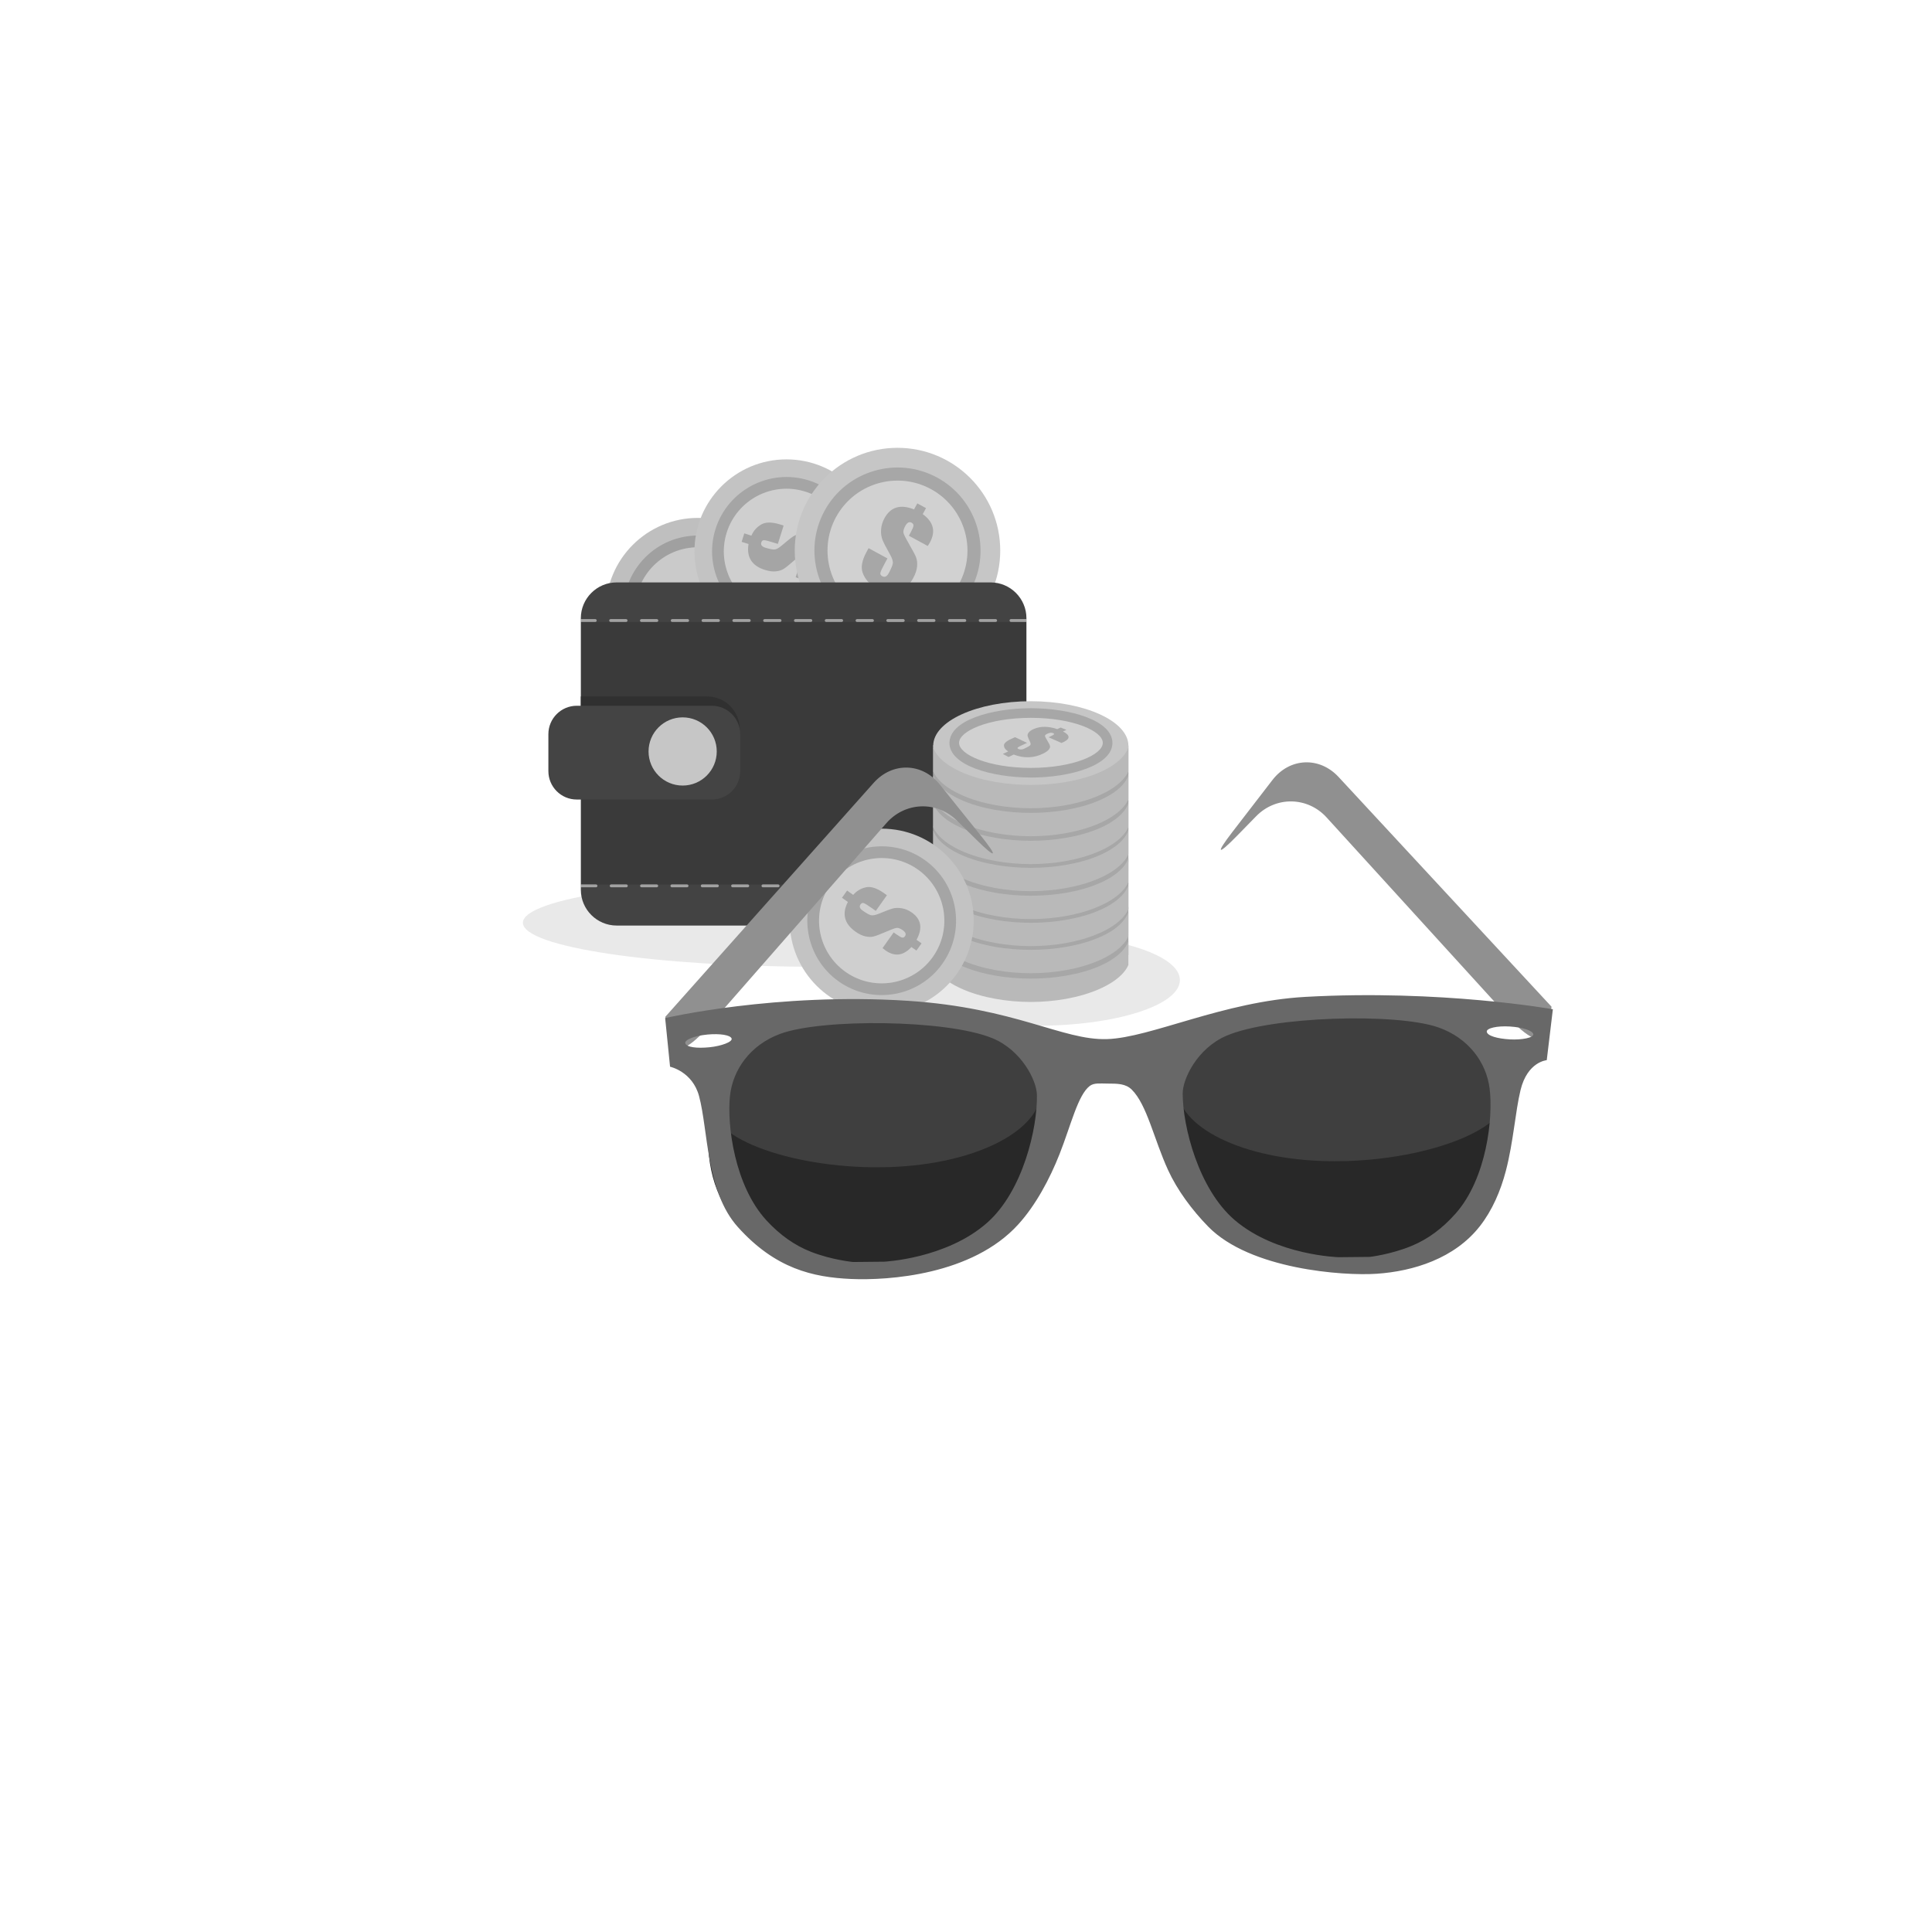 <svg xmlns="http://www.w3.org/2000/svg" xmlns:xlink="http://www.w3.org/1999/xlink" width="800" height="800" viewBox="0 0 800 800"><title>Ser un revelde</title><defs><filter color-interpolation-filters="sRGB" height="3.233" y="-1.117" width="3.074" x="-1.037" id="c"><feGaussianBlur stdDeviation="307.525"/></filter><clipPath id="d"><use overflow="visible" xlink:href="#a" width="100%" height="100%"/></clipPath><clipPath id="e"><use overflow="visible" xlink:href="#b" width="100%" height="100%"/></clipPath></defs><rect filter="url(#c)" fill-opacity="0" fill="#efe2c2" ry="1.143" rx="1.542" y="54.237" x="57.627" height="661.017" width="711.864"/><path fill="#202020" opacity=".1" d="M453.06 388.494c5.013-1.992 7.76-4.148 7.76-6.4 0-10.062-54.687-18.22-122.148-18.22-67.462 0-122.15 8.157-122.15 18.22 0 10.06 54.688 18.217 122.15 18.217 12 0 23.59-.25 34.546-.74-2.147 1.96-3.32 4.06-3.32 6.25 0 10.45 26.565 18.92 59.333 18.92 32.77 0 59.34-8.47 59.34-18.91 0-7.743-14.6-14.4-35.5-17.326z"/><g transform="translate(106.137 -59.525)"><circle fill="#bfbfbf" r="38.108" cy="312.088" cx="182.834"/><path fill="#a0a0a0" d="M152.612 318.083c-3.306-16.664 7.56-32.91 24.226-36.217 16.663-3.307 32.91 7.56 36.217 24.225 3.306 16.67-7.56 32.92-24.225 36.22-16.664 3.31-32.91-7.56-36.218-24.22zm55.67-11.045c-2.783-14.033-16.465-23.184-30.497-20.4-14.033 2.784-23.184 16.466-20.4 30.5 2.784 14.032 16.466 23.183 30.5 20.4 14.03-2.785 23.182-16.467 20.398-30.5z"/><circle fill="#f8f8f8" opacity=".2" r="25.946" cy="312.087" cx="182.834"/><path fill="#a0a0a0" d="M191.315 319.63l-1.55-7.812 1.296-.257c1.38-.27 2.27-.54 2.66-.8.39-.262.53-.692.41-1.285-.093-.477-.35-.8-.762-.964-.415-.166-.99-.175-1.725-.03-1.225.244-2.034.658-2.426 1.246-.395.575-1.07 2.17-2.026 4.785-.804 2.223-1.454 3.76-1.95 4.608-.494.85-1.276 1.638-2.344 2.366-1.07.727-2.473 1.265-4.213 1.61-2.787.553-5.105.316-6.956-.71-1.85-1.027-3.23-2.844-4.136-5.45l-2.94.583-.713-3.597 3.037-.605c-.205-2.13.235-4.112 1.325-5.95 1.09-1.837 3.372-3.1 6.853-3.792l1.527-.302 1.55 7.816-1.913.38c-2.102.416-3.39.755-3.868 1.017-.48.263-.658.703-.535 1.32.105.53.36.887.766 1.075.407.186.958.21 1.654.073 1.753-.35 2.98-.72 3.688-1.112.707-.396 1.36-1.397 1.968-3.004 1.024-2.68 1.8-4.52 2.334-5.517.534-1 1.377-1.936 2.53-2.815 1.152-.88 2.533-1.475 4.144-1.795 2.333-.463 4.295-.166 5.884.89 1.59 1.06 2.802 2.88 3.636 5.46l2.493-.493.716 3.597-2.494.495c.17 2.472-.282 4.437-1.353 5.896-1.07 1.46-2.76 2.42-5.066 2.877-.322.064-.816.135-1.484.215z"/></g><g transform="translate(106.137 -59.525)"><circle fill="#c3c3c3" r="38.107" cy="287.847" cx="219.53"/><path fill="#a5a5a5" d="M190.13 278.625c5.086-16.21 22.41-25.26 38.62-20.177 16.21 5.085 25.262 22.41 20.177 38.62-5.085 16.21-22.41 25.26-38.62 20.177-16.21-5.085-25.26-22.41-20.176-38.62zm54.155 16.988c4.28-13.65-3.34-28.24-16.99-32.522-13.65-4.28-28.24 3.34-32.52 17-4.283 13.65 3.34 28.24 16.99 32.52 13.65 4.284 28.24-3.34 32.52-16.99z"/><circle fill="#fefefe" opacity=".2" r="25.945" cy="287.846" cx="219.53"/><path fill="#a5a5a5" d="M223.358 298.532l2.384-7.6 1.26.395c1.343.42 2.248.608 2.717.563.46-.046.79-.357.97-.934.14-.465.07-.87-.21-1.213-.29-.343-.79-.628-1.5-.852-1.19-.37-2.1-.39-2.73-.07-.623.32-1.98 1.39-4.07 3.23-1.773 1.57-3.08 2.6-3.92 3.11-.84.51-1.906.83-3.19.95-1.288.13-2.777-.07-4.47-.6-2.71-.85-4.63-2.17-5.76-3.955-1.135-1.79-1.475-4.044-1.02-6.767l-2.86-.897 1.097-3.5 2.953.928c.838-1.97 2.175-3.5 4.013-4.59 1.835-1.09 4.447-1.104 7.833-.042l1.486.468-2.385 7.6-1.86-.584c-2.046-.646-3.34-.965-3.885-.96-.545 0-.912.3-1.1.9-.16.514-.11.95.157 1.31.265.36.736.645 1.414.858 1.704.534 2.962.8 3.77.79.81-.008 1.863-.57 3.165-1.693 2.18-1.862 3.744-3.104 4.69-3.724.945-.62 2.133-1.035 3.565-1.254 1.432-.22 2.932-.082 4.5.41 2.27.71 3.85 1.91 4.737 3.603.884 1.69 1.08 3.865.57 6.53l2.427.76-1.1 3.5-2.425-.76c-1.036 2.25-2.373 3.76-4.012 4.525-1.64.766-3.58.797-5.826.094-.316-.096-.784-.27-1.408-.52z"/></g><g transform="translate(106.137 -59.525)"><circle fill="#c6c6c6" r="42.547" cy="287.504" cx="265.492"/><path fill="#a7a7a7" d="M249.068 317.73c-16.666-9.056-22.858-29.983-13.803-46.65 9.057-16.667 29.984-22.86 46.65-13.803 16.667 9.056 22.86 29.983 13.803 46.65-9.056 16.667-29.983 22.86-46.65 13.803zm30.254-55.68c-14.036-7.625-31.657-2.41-39.284 11.624-7.626 14.036-2.412 31.658 11.623 39.284 14.04 7.626 31.66 2.412 39.29-11.623 7.63-14.036 2.41-31.66-11.62-39.284z"/><circle fill="#fff" opacity=".2" r="28.968" cy="287.504" cx="265.491"/><path fill="#a7a7a7" d="M278.02 285.607l-7.813-4.246.704-1.29c.75-1.38 1.15-2.33 1.21-2.85.05-.523-.22-.946-.813-1.27-.476-.26-.934-.27-1.374-.03-.44.237-.856.723-1.255 1.46-.667 1.224-.887 2.214-.663 2.97.21.75 1.1 2.466 2.66 5.15 1.337 2.28 2.19 3.93 2.568 4.965.375 1.03.493 2.265.356 3.7-.14 1.44-.68 3.027-1.628 4.768-1.514 2.786-3.37 4.608-5.574 5.465-2.203.857-4.75.744-7.632-.34l-1.596 2.94-3.6-1.953 1.65-3.035c-1.976-1.34-3.365-3.136-4.165-5.38-.8-2.25-.255-5.11 1.637-8.595l.83-1.527 7.812 4.244-1.04 1.915c-1.143 2.1-1.77 3.45-1.888 4.046-.118.597.135 1.063.753 1.4.526.285 1.016.322 1.47.11.45-.216.862-.67 1.24-1.368.953-1.754 1.51-3.075 1.675-3.96.167-.89-.225-2.167-1.173-3.834-1.572-2.79-2.596-4.77-3.072-5.94-.477-1.17-.68-2.56-.61-4.18.066-1.615.54-3.23 1.414-4.84 1.267-2.335 2.922-3.807 4.965-4.416 2.042-.61 4.47-.35 7.28.778l1.354-2.494 3.598 1.957-1.355 2.493c2.243 1.62 3.61 3.41 4.097 5.37.49 1.962.107 4.096-1.15 6.404-.172.318-.463.794-.872 1.424z"/></g><path fill="#3a3a3a" d="M240.516 368.444c0 8.14 6.66 14.8 14.8 14.8H410.22c8.14 0 14.8-6.66 14.8-14.8V255.967c0-8.14-6.66-14.8-14.8-14.8H255.315c-8.14 0-14.8 6.66-14.8 14.8v112.477z"/><path fill="#fff" opacity=".05" d="M425.018 255.967c0-9.068-7.732-14.828-14.004-14.828l-155.698.02c-8.14 0-14.8 6.66-14.8 14.8v1.59h184.502v-1.59zm-184.502 110.3v2.177c0 8.14 6.66 14.8 14.8 14.8H410.22c8.14 0 14.8-6.66 14.8-14.8v-2.178H240.515z"/><g transform="translate(106.137 -59.525)"><path fill="#303030" d="M134.37 378.98h65.796v-17.563c0-7.46-6.048-13.51-13.51-13.51H134.37v31.073z"/><path fill="#444" d="M120.937 378.827c0 6.5 5.268 11.766 11.766 11.766h55.892c6.5 0 11.767-5.268 11.767-11.766V363.53c0-6.498-5.268-11.766-11.767-11.766h-55.892c-6.498 0-11.766 5.268-11.766 11.766v15.297z"/><circle fill="#c6c6c6" r="14.12" cy="370.689" cx="176.534"/></g><path fill="#fff" opacity=".5" d="M374.42 256.51c-.11-.11-.26-.176-.425-.176h-6.377c-.33 0-.6.267-.6.597 0 .21.106.39.265.5.1.08.222.12.355.12h6.377c.33 0 .6-.263.6-.593 0-.174-.077-.33-.196-.44zm-25.913-.16h-6.377c-.33 0-.6.268-.6.598 0 .33.27.597.6.597h6.377c.33 0 .6-.267.6-.597 0-.33-.27-.597-.6-.597zm12.755 0h-6.377c-.33 0-.598.268-.598.598 0 .33.268.597.598.597h6.377c.33 0 .598-.267.598-.597 0-.33-.267-.597-.598-.597zm-51.017 0h-6.377c-.33 0-.6.268-.6.598 0 .33.27.597.6.597h6.377c.33 0 .598-.267.598-.597 0-.33-.267-.597-.598-.597zm25.51 0h-6.378c-.33 0-.598.268-.598.598 0 .33.26.597.59.597h6.375c.33 0 .6-.267.6-.597 0-.33-.27-.597-.6-.597zm-89.245 0h-6v1.196h6c.31 0 .564-.267.564-.597 0-.34-.253-.6-.564-.6zm12.718 0h-6.377c-.33 0-.59.268-.59.598 0 .33.27.597.6.597h6.378c.33 0 .6-.267.6-.597 0-.33-.27-.597-.6-.597zm38.262 0h-6.376c-.33 0-.6.268-.6.598 0 .33.27.597.6.597h6.377c.34 0 .6-.267.6-.597 0-.33-.26-.597-.6-.597zm-25.507 0h-6.377c-.33 0-.598.268-.598.598 0 .33.268.597.598.597h6.377c.33 0 .598-.267.598-.597 0-.33-.26-.597-.59-.597zm12.754 0h-6.377c-.33 0-.6.268-.6.598 0 .33.27.597.6.597h6.377c.33 0 .6-.267.6-.597 0-.33-.27-.597-.6-.597zm38.263 0h-6.378c-.33 0-.6.268-.6.598 0 .33.27.597.6.597H323c.33 0 .598-.267.598-.597 0-.33-.268-.597-.6-.597zm76.504-.016h-6.377c-.33 0-.6.267-.6.597 0 .33.27.6.6.6h6.377c.33 0 .6-.26.6-.59 0-.33-.27-.596-.6-.596zm-12.754 0h-6.377c-.33 0-.6.267-.6.597 0 .33.27.6.6.6h6.377c.33 0 .6-.26.6-.59-.002-.33-.27-.596-.6-.596zm25.508 0h-6.377c-.33 0-.59.267-.59.597 0 .33.27.6.6.6h6.378c.33 0 .6-.26.6-.59 0-.33-.268-.596-.6-.596zm12.754 0h-6.377c-.33 0-.6.267-.6.597 0 .33.27.6.6.6h6.377v-1.19zM309.63 366.216h-6.283c-.326 0-.59.267-.59.597 0 .33.264.597.59.597h6.284c.33 0 .59-.268.59-.597 0-.33-.26-.597-.59-.597zm25.138 0h-6.284c-.326 0-.59.267-.59.597 0 .33.264.597.59.597h6.284c.326 0 .59-.268.59-.597 0-.33-.264-.597-.59-.597zm-87.98 0h-6.284v1.195h6.284c.326 0 .59-.26.59-.59 0-.33-.264-.6-.59-.6zm12.568 0h-6.284c-.326 0-.59.267-.59.597 0 .33.264.597.59.597h6.284c.326 0 .59-.268.59-.597 0-.33-.264-.597-.59-.597zm37.707 0h-6.284c-.33 0-.59.267-.59.597 0 .33.26.597.59.597h6.28c.32 0 .59-.268.59-.597 0-.33-.27-.597-.59-.597zm-25.138 0h-6.284c-.32 0-.59.267-.59.597 0 .33.27.597.59.597h6.29c.33 0 .59-.268.59-.597 0-.33-.26-.597-.59-.597zm12.57 0h-6.285c-.326 0-.59.267-.59.597 0 .33.264.597.59.597h6.284c.326 0 .59-.268.59-.597 0-.33-.264-.597-.59-.597zm37.705 0h-6.284c-.326 0-.59.267-.59.597 0 .33.264.597.59.597h6.284c.326 0 .59-.268.59-.597 0-.33-.265-.597-.59-.597z"/><path d="M386.412 397.134l80.833-1.642.012-86.714-80.875-.204zm40.423-26.57c-22.332.034-40.41 8.272-40.41 18.432 0 10.163 18.078 18.406 40.41 18.435 22.33-.02 40.412-8.27 40.412-18.43s-18.082-18.4-40.412-18.43z" fill="#a7a7a7"/><path fill="#ccc" d="M426.835 373.64c-18.606.02-33.67 6.154-33.67 13.715 0 7.56 15.064 13.69 33.67 13.713 18.605-.025 33.668-6.154 33.668-13.713 0-7.562-15.063-13.694-33.668-13.715z"/><path fill="#b0b0b0" d="M426.835 401.335l-.033-.268v-.27h.033c.53 0 1.057-.004 1.58-.017l.01.54c-.53.01-1.058.013-1.59.015zm-1.66-.016c-.544-.02-1.09-.03-1.624-.06l.03-.538c.537.022 1.07.04 1.61.05l-.01.54zm4.873-.05l-.02-.54c.542-.02 1.08-.05 1.615-.08l.03.532c-.536.032-1.076.06-1.625.08zm-8.122-.09c-.546-.037-1.083-.07-1.62-.118l.043-.534c.53.042 1.06.08 1.61.114l-.04.538zm11.37-.11l-.04-.538c.538-.04 1.074-.09 1.607-.143l.052.532c-.535.055-1.074.103-1.62.146zm-14.61-.155c-.543-.054-1.082-.116-1.618-.183l.07-.53c.528.064 1.062.125 1.602.177l-.055.536zm17.844-.17l-.065-.535c.54-.064 1.074-.136 1.6-.212l.078.53c-.53.077-1.068.15-1.613.216zm-21.068-.227c-.545-.08-1.078-.16-1.605-.253l.086-.53c.528.09 1.06.175 1.598.254l-.07.53zm24.286-.24l-.087-.53c.54-.09 1.07-.186 1.59-.29l.11.53c-.526.1-1.06.196-1.6.29zm-27.496-.307c-.54-.102-1.07-.214-1.594-.33l.118-.523c.516.114 1.047.224 1.58.33l-.104.525zm30.688-.316l-.114-.525c.534-.12 1.057-.243 1.57-.374l.13.524c-.517.133-1.048.257-1.586.375zm-33.86-.39c-.536-.135-1.06-.278-1.575-.42l.147-.52c.51.147 1.027.285 1.556.42l-.13.523zm37.018-.403l-.143-.52c.524-.15 1.04-.3 1.543-.464l.162.51c-.51.16-1.03.32-1.562.47zm-40.153-.493c-.527-.167-1.042-.343-1.544-.525l.19-.504c.5.178 1.007.35 1.526.518l-.162.51zm43.258-.503l-.18-.505c.515-.185 1.017-.378 1.503-.576l.202.497c-.496.2-1.002.395-1.525.583zm-46.323-.606c-.51-.205-1.013-.427-1.496-.65l.224-.486c.477.222.974.436 1.472.64l-.2.497zm49.344-.624l-.225-.487c.49-.23.98-.47 1.43-.715l.25.475c-.467.25-.96.495-1.466.728zm-52.303-.758c-.49-.265-.97-.54-1.42-.82l.29-.456c.44.272.91.543 1.39.8l-.25.472zm55.19-.78l-.28-.458c.47-.29.92-.588 1.33-.893l.32.432c-.423.31-.88.616-1.362.916zm-57.96-.96c-.46-.343-.89-.692-1.27-1.042l.36-.4c.37.34.786.68 1.23 1.01l-.32.43zm60.608-1l-.362-.395c.41-.37.78-.75 1.103-1.132l.41.347c-.34.4-.728.8-1.15 1.185zm-63.02-1.24c-.375-.444-.696-.903-.95-1.365l.463-.26c.245.432.545.87.895 1.29l-.41.34zm65.13-1.305l-.468-.264c.267-.467.477-.945.615-1.42l.517.15c-.15.516-.374 1.034-.662 1.536zm-66.735-1.6c-.153-.543-.23-1.096-.23-1.645l.536-.02v.02c0 .5.07 1.005.21 1.502l-.517.144zm67.64-1.593l-.535-.006.27.004-.27-.05c0-.492-.066-.987-.2-1.474l.516-.14c.144.53.22 1.074.22 1.615v.052zm-67.116-1.59l-.512-.148c.147-.52.367-1.036.655-1.543l.466.267c-.263.47-.47.947-.61 1.422zm65.787-1.365c-.24-.43-.54-.863-.887-1.29l.416-.34c.37.45.69.91.944 1.37l-.47.26zm-64.28-1.34l-.41-.34c.335-.402.72-.803 1.146-1.19l.36.397c-.406.37-.776.753-1.097 1.136zm62.304-1.09c-.373-.345-.783-.68-1.226-1.014l.32-.43c.458.343.886.696 1.27 1.05l-.362.395zm-59.974-1.05l-.32-.434c.42-.31.875-.62 1.36-.92l.28.46c-.47.29-.913.59-1.324.895zm57.424-.86c-.436-.272-.902-.54-1.387-.8l.25-.472c.495.266.97.54 1.42.82l-.286.452zm-54.712-.833l-.253-.473c.47-.25.96-.49 1.463-.726l.23.49c-.5.23-.984.47-1.44.71zm51.888-.683c-.48-.223-.97-.44-1.475-.644l.204-.5c.513.207 1.01.427 1.498.655l-.23.49zm-48.98-.67l-.202-.494c.495-.204 1-.396 1.52-.584l.187.5c-.52.187-1.02.38-1.507.577zm46.004-.55c-.492-.18-1.003-.354-1.523-.52l.17-.51c.528.17 1.04.344 1.54.525l-.183.504zm-42.974-.54l-.166-.514c.51-.16 1.032-.32 1.562-.47l.147.52c-.525.146-1.04.3-1.543.464zm39.91-.45c-.51-.145-1.026-.284-1.56-.417l.135-.523c.534.14 1.057.28 1.57.426l-.147.516zm-36.81-.435l-.13-.518c.52-.13 1.046-.258 1.583-.375l.118.523c-.53.112-1.05.24-1.57.366zm33.68-.353c-.514-.117-1.04-.23-1.576-.33l.105-.528c.533.105 1.064.216 1.59.333l-.12.525zm-30.53-.347l-.105-.528c.526-.1 1.06-.2 1.6-.29l.09.53c-.538.09-1.066.184-1.588.284zm27.366-.276c-.523-.09-1.056-.17-1.594-.25l.08-.533c.54.08 1.076.167 1.607.254l-.093.537zm-24.186-.26l-.08-.53c.537-.08 1.07-.15 1.617-.22l.068.535c-.54.066-1.074.14-1.6.216zm21-.206c-.53-.063-1.064-.126-1.604-.18l.054-.532c.546.058 1.082.118 1.616.18l-.065.54zm-17.79-.185l-.056-.536c.535-.05 1.074-.103 1.618-.148l.047.538c-.54.044-1.08.093-1.608.147zm14.58-.14c-.534-.047-1.07-.083-1.614-.12l.032-.53c.55.032 1.087.07 1.62.114l-.04.533zm-11.36-.12l-.034-.534c.54-.03 1.078-.06 1.624-.08l.02.536c-.54.02-1.078.05-1.61.08zm8.133-.077c-.534-.02-1.072-.035-1.61-.05l.01-.535c.55.01 1.09.026 1.627.047l-.027.54zm-4.907-.05l-.015-.535c.54-.014 1.085-.018 1.628-.018h.07v.536h-.067c-.54 0-1.08.005-1.613.02zm6.424 9.838c-.096-1.663-1.74-2.585-3.665-2.585-.797 0-1.89.39-1.88 1.166.015 2.34 11.174 1.786 11.77 7.445.43 4.074-3.93 5.604-7.61 5.604-.378 0-.748-.025-1.09-.053l.056 1.797h-2.004l-.04-2.21c-1.512-.468-2.646-1.28-3.37-2.027l-.362 2.083h-5.4l.373-6.57h5.44c-.024 2.113 2.48 2.475 3.734 2.523 1.045 0 2.53-.208 2.487-1.274-.08-1.936-11.284-1.123-10.965-7.117.17-3.21 3.975-4.603 6.59-4.603.4 0 .8.02 1.2.06l-.025-1.5h1.683l.06 1.81c1.14.335 2.13.88 2.774 1.767l.166-1.76h4.603l.547 5.45h-5.087z"/><path fill="#b9b9b9" d="M459.883 397.663c-2.11 1.298-4.587 2.465-7.363 3.476-2.27.82-4.736 1.53-7.364 2.13-2.338.53-4.797.96-7.363 1.28-2.375.295-4.836.5-7.364.603-1.19.045-2.39.073-3.6.073-1.27 0-2.53-.028-3.77-.08-2.53-.108-4.99-.317-7.367-.62-2.566-.328-5.028-.768-7.363-1.3-2.63-.606-5.096-1.33-7.365-2.16-2.78-1.02-5.256-2.207-7.36-3.518-3.638-2.27-6.16-4.92-7.19-7.797v9.864c1.173 2.69 3.68 5.21 7.19 7.4 2.112 1.32 4.59 2.514 7.36 3.556 2.273.853 4.742 1.603 7.365 2.223 2.34.555 4.8 1.013 7.363 1.356 2.376.32 4.84.545 7.362.657 1.242.054 2.497.083 3.767.087 1.21-.003 2.41-.03 3.596-.08 2.52-.11 4.984-.325 7.362-.64 2.56-.336 5.02-.787 7.36-1.34 2.625-.614 5.094-1.354 7.365-2.2 2.77-1.03 5.244-2.21 7.364-3.514 3.594-2.215 6.165-4.772 7.36-7.505v-9.863c-1.05 2.924-3.635 5.613-7.362 7.905z"/><path fill="#a7a7a7" d="M426.835 357.55c-22.332.03-40.41 8.272-40.41 18.435 0 10.16 18.078 18.4 40.41 18.432 22.33-.033 40.412-6.178 40.412-18.432 0-10.163-18.082-18.406-40.412-18.435z"/><path fill="#ccc" d="M426.835 360.262c-18.606.024-33.67 6.154-33.67 13.714 0 7.56 15.064 13.69 33.67 13.714 18.605-.024 33.668-6.154 33.668-13.714 0-7.56-15.063-13.69-33.668-13.714z"/><path fill="#b0b0b0" d="M426.835 387.96l-.033-.27v-.27h.033c.53 0 1.057-.005 1.58-.014l.01.535c-.53.02-1.058.02-1.59.02zm-1.66-.02c-.544-.01-1.09-.03-1.624-.05l.03-.536c.537.02 1.07.036 1.61.048l-.01.54zm4.873-.047l-.02-.537c.542-.02 1.08-.046 1.615-.08l.03.535c-.536.04-1.076.07-1.625.09zm-8.122-.084l-1.62-.12.043-.54c.53.04 1.06.08 1.61.114l-.04.535zm11.37-.11l-.04-.54c.538-.048 1.074-.096 1.607-.15l.052.534c-.535.054-1.074.103-1.62.15zm-14.61-.16c-.543-.057-1.082-.117-1.618-.18l.07-.53c.528.062 1.062.12 1.602.18l-.055.53zm17.844-.17l-.065-.54c.54-.066 1.074-.136 1.6-.212l.078.533c-.53.08-1.068.15-1.613.217zm-21.068-.23c-.545-.08-1.078-.165-1.605-.255l.086-.528c.528.087 1.06.174 1.598.25l-.07.53zm24.286-.24l-.087-.53c.54-.093 1.07-.188 1.59-.29l.11.527c-.526.1-1.06.197-1.6.29zm-27.496-.305c-.54-.108-1.07-.217-1.594-.334l.118-.525c.516.12 1.047.226 1.58.33l-.104.53zm30.688-.32l-.114-.524c.534-.12 1.057-.242 1.57-.37l.13.52c-.517.13-1.048.255-1.586.375zm-33.86-.39c-.536-.133-1.06-.275-1.575-.42l.147-.52c.51.146 1.027.285 1.556.42l-.13.52zm37.018-.403l-.143-.518c.524-.15 1.04-.306 1.543-.465l.162.51c-.51.16-1.03.32-1.562.47zm-40.153-.49c-.527-.17-1.042-.344-1.544-.525l.19-.505c.5.176 1.007.35 1.526.52l-.162.51zm43.258-.503l-.18-.506c.515-.18 1.017-.377 1.503-.575l.202.5c-.496.2-1.002.393-1.525.58zm-46.323-.61c-.51-.204-1.013-.424-1.496-.65l.224-.488c.477.222.974.44 1.472.642l-.2.494zm49.344-.623l-.225-.486c.49-.233.98-.47 1.43-.713l.25.475c-.467.247-.96.492-1.466.725zm-52.303-.753c-.49-.265-.97-.54-1.42-.818l.29-.46c.44.275.91.543 1.39.8l-.25.476zm55.19-.78l-.28-.46c.47-.29.92-.59 1.33-.89l.32.434c-.423.31-.88.62-1.362.914zm-57.96-.96c-.46-.34-.89-.69-1.27-1.044l.36-.4c.37.34.786.68 1.23 1.01l-.32.43zm60.608-1l-.362-.397c.41-.37.78-.75 1.103-1.133l.41.344c-.34.403-.728.803-1.15 1.19zm-63.02-1.235c-.375-.45-.696-.91-.95-1.37l.463-.265c.245.434.545.866.895 1.29l-.41.344zm65.13-1.31l-.468-.267c.267-.467.477-.947.615-1.42l.517.15c-.15.516-.374 1.033-.662 1.54zm-66.73-1.604c-.154-.544-.23-1.1-.23-1.65l.535-.015v.018c0 .5.07 1.006.21 1.5l-.516.144zm67.64-1.596l-.536-.01.27.007-.27-.05c0-.493-.066-.988-.2-1.47l.516-.145c.145.534.22 1.075.22 1.617v.05zm-67.117-1.59l-.513-.144c.146-.52.366-1.038.654-1.544l.466.27c-.263.47-.47.95-.608 1.423zm65.786-1.366c-.24-.43-.54-.866-.887-1.29l.414-.34c.37.446.69.906.946 1.37l-.474.26zm-64.28-1.337l-.41-.348c.335-.4.72-.805 1.146-1.19l.36.394c-.404.37-.774.752-1.095 1.14zm62.304-1.098c-.376-.34-.786-.68-1.23-1.01l.32-.437c.458.344.886.698 1.27 1.05l-.362.395zm-59.977-1.05l-.317-.436c.42-.31.877-.62 1.36-.92l.28.46c-.467.29-.91.592-1.322.893zm57.427-.86c-.436-.273-.902-.544-1.387-.803l.25-.47c.495.266.973.54 1.42.82l-.286.455zm-54.712-.833l-.254-.473c.468-.244.96-.49 1.464-.724l.228.49c-.5.23-.98.47-1.436.71zm51.887-.682c-.477-.225-.97-.44-1.474-.647l.208-.495c.514.21 1.013.43 1.5.655l-.23.49zm-48.98-.67l-.2-.5c.494-.2 1-.394 1.52-.58l.187.504c-.52.18-1.02.373-1.505.57zm46.005-.554c-.495-.18-1.006-.35-1.526-.52l.17-.51c.527.17 1.038.345 1.54.53l-.184.505zm-42.977-.54l-.168-.51c.51-.162 1.032-.32 1.562-.47l.148.516c-.526.15-1.04.305-1.544.466zm39.91-.445c-.51-.146-1.028-.287-1.56-.42l.133-.52c.535.134 1.058.275 1.572.42l-.15.517zm-36.81-.437l-.13-.52c.52-.13 1.044-.256 1.58-.374l.12.523c-.534.12-1.056.243-1.57.37zm33.68-.353c-.516-.116-1.04-.227-1.578-.334l.105-.52c.537.106 1.068.217 1.59.335l-.12.528zm-30.533-.345l-.104-.527c.527-.102 1.06-.198 1.6-.292l.09.53c-.537.09-1.065.19-1.587.29zm27.367-.277c-.523-.09-1.056-.173-1.594-.252l.08-.53c.54.08 1.077.165 1.608.255l-.09.53zm-24.186-.263l-.08-.53c.538-.08 1.07-.15 1.618-.216l.068.53c-.54.068-1.074.14-1.6.217zm21-.205c-.53-.065-1.064-.126-1.604-.182l.053-.53c.546.053 1.082.114 1.616.182l-.065.53zm-17.79-.188l-.057-.536c.534-.053 1.073-.1 1.617-.146l.044.535c-.54.044-1.076.093-1.605.146zm14.577-.14c-.532-.046-1.07-.086-1.612-.116l.033-.535c.55.032 1.088.07 1.622.115l-.04.538zm-11.36-.12l-.032-.54c.54-.03 1.08-.06 1.625-.08l.02.536c-.543.02-1.08.048-1.61.08zm8.135-.08c-.535-.024-1.073-.04-1.612-.05l.01-.54c.548.01 1.088.03 1.627.05l-.025.54zm-4.91-.055l-.014-.538c.54-.01 1.083-.02 1.626-.02h.07v.54h-.065c-.54 0-1.08.005-1.613.015zm6.424 8.02c-.094-1.666-1.74-2.588-3.663-2.588-.796 0-1.89.393-1.88 1.166.016 2.34 11.175 1.786 11.77 7.443.43 4.074-3.93 5.606-7.61 5.606-.38 0-.75-.027-1.09-.054l.056 1.79h-2.006l-.034-2.21c-1.512-.464-2.646-1.28-3.37-2.026l-.362 2.08h-5.4l.372-6.566h5.44c-.023 2.112 2.48 2.47 3.735 2.522 1.045 0 2.53-.21 2.487-1.275-.08-1.933-11.287-1.124-10.968-7.12.17-3.204 3.976-4.6 6.59-4.6.4 0 .803.02 1.2.06l-.022-1.5h1.682l.06 1.81c1.14.333 2.13.875 2.77 1.766l.166-1.766h4.604l.548 5.45h-5.087z"/><path fill="#b9b9b9" d="M459.883 385.738c-2.11 1.295-4.587 2.465-7.363 3.474-2.27.823-4.736 1.54-7.364 2.136-2.338.53-4.797.963-7.363 1.286-2.375.296-4.836.502-7.364.603-1.19.048-2.39.075-3.6.077-1.27-.002-2.53-.03-3.77-.083-2.53-.1-4.99-.31-7.367-.62-2.566-.32-5.028-.76-7.363-1.3-2.63-.6-5.096-1.33-7.365-2.16-2.78-1.02-5.256-2.2-7.36-3.52-3.638-2.26-6.16-4.92-7.19-7.79v9.87c1.173 2.69 3.68 5.21 7.19 7.4 2.112 1.32 4.59 2.516 7.36 3.557 2.273.856 4.742 1.6 7.365 2.22 2.34.558 4.8 1.016 7.363 1.36 2.376.32 4.84.54 7.362.654 1.242.054 2.497.086 3.767.087 1.21 0 2.41-.03 3.596-.08 2.52-.108 4.984-.324 7.362-.64 2.56-.336 5.02-.79 7.36-1.338 2.625-.614 5.094-1.353 7.365-2.2 2.77-1.027 5.244-2.21 7.364-3.516 3.594-2.213 6.165-4.77 7.36-7.502v-9.99c-1.05 2.92-3.635 5.737-7.362 8.03z"/><path fill="#a7a7a7" d="M426.835 347.44c-22.332.03-40.41 8.272-40.41 18.434 0 10.16 18.078 18.4 40.41 18.434 22.33-.033 40.412-8.272 40.412-18.434s-18.082-18.405-40.412-18.434z"/><path fill="#ccc" d="M426.835 350.515c-18.606.023-33.67 6.155-33.67 13.714 0 7.56 15.064 13.69 33.67 13.71 18.605-.027 33.668-6.16 33.668-13.72s-15.063-13.69-33.668-13.715z"/><path fill="#b0b0b0" d="M426.835 378.21l-.033-.265v-.27h.033c.53-.002 1.057-.007 1.58-.018l.01.537c-.53.012-1.058.017-1.59.017zm-1.66-.015c-.544-.012-1.09-.03-1.624-.048l.03-.54c.537.022 1.07.038 1.61.048l-.01.54zm4.873-.048l-.02-.535c.542-.02 1.08-.05 1.615-.08l.03.535c-.536.03-1.076.06-1.625.08zm-8.122-.084c-.546-.033-1.083-.072-1.62-.114l.043-.54c.53.04 1.06.08 1.61.11l-.04.534zm11.37-.11l-.04-.533c.538-.046 1.074-.093 1.607-.143l.052.532c-.535.05-1.074.1-1.62.14zm-14.61-.152c-.543-.05-1.082-.11-1.618-.18l.07-.53c.528.07 1.062.13 1.602.18l-.055.54zm17.844-.17l-.065-.53c.54-.062 1.074-.14 1.6-.21l.078.53c-.53.08-1.068.15-1.613.216zm-21.068-.22c-.545-.08-1.078-.164-1.605-.252l.086-.532c.528.094 1.06.177 1.598.254l-.07.533zm24.286-.242l-.087-.53c.54-.09 1.07-.187 1.59-.29l.11.53c-.526.1-1.06.2-1.6.29zm-27.496-.302c-.54-.105-1.07-.217-1.594-.333l.118-.525c.516.115 1.047.227 1.58.33l-.104.53zm30.688-.32l-.114-.522c.534-.12 1.057-.24 1.57-.37l.13.52c-.517.13-1.048.257-1.586.375zm-33.86-.39c-.536-.132-1.06-.273-1.575-.42l.147-.515c.51.144 1.027.286 1.556.42l-.13.518zm37.018-.402l-.143-.517c.524-.147 1.04-.303 1.543-.465l.162.51c-.51.165-1.03.323-1.562.473zm-40.153-.49c-.527-.17-1.042-.344-1.544-.524l.19-.507c.5.177 1.007.35 1.526.516l-.162.512zm43.258-.502l-.18-.5c.515-.186 1.017-.38 1.503-.577l.202.5c-.496.2-1.002.393-1.525.58zm-46.323-.604c-.51-.207-1.013-.427-1.496-.653l.224-.49c.477.22.974.437 1.472.64l-.2.5zm49.344-.623l-.225-.49c.49-.23.98-.47 1.43-.71l.25.47c-.467.246-.96.49-1.466.727zm-52.303-.76c-.49-.265-.97-.537-1.42-.817l.29-.455c.44.274.91.54 1.39.8l-.25.475zm55.19-.78l-.28-.46c.47-.29.92-.59 1.33-.892l.32.435c-.423.31-.88.62-1.362.917zm-57.96-.96c-.46-.34-.89-.692-1.27-1.042l.36-.397c.37.34.786.68 1.23 1.01l-.32.43zm60.608-1l-.362-.394c.41-.37.78-.752 1.103-1.135l.41.348c-.34.403-.728.803-1.15 1.188zm-63.02-1.236c-.375-.448-.696-.91-.95-1.367l.463-.265c.245.435.545.87.895 1.29l-.41.34zm65.13-1.31l-.468-.266c.267-.47.477-.947.615-1.42l.517.15c-.15.514-.374 1.03-.662 1.534zm-66.73-1.603c-.154-.54-.23-1.097-.23-1.65l.535-.015v.016c0 .5.07 1.005.21 1.504l-.516.144zm67.64-1.594l-.536-.01.27.008-.27-.05c0-.492-.066-.987-.2-1.472l.516-.143c.145.53.22 1.076.22 1.614v.052zm-67.117-1.586l-.513-.15c.146-.515.366-1.035.654-1.54l.466.265c-.263.47-.47.95-.608 1.425zm65.786-1.37c-.24-.43-.54-.865-.887-1.29l.414-.34c.37.448.69.91.946 1.37l-.474.26zM395.166 360l-.41-.348c.334-.4.72-.8 1.145-1.187l.36.393c-.403.372-.773.754-1.094 1.14zm62.303-1.098c-.377-.34-.787-.68-1.23-1.01l.32-.433c.457.34.885.692 1.27 1.05l-.363.39zm-59.978-1.05l-.317-.43c.42-.31.877-.62 1.36-.92l.28.46c-.467.292-.91.593-1.322.893zm57.427-.856c-.437-.272-.903-.54-1.388-.802l.25-.473c.495.27.973.545 1.42.82l-.286.458zm-54.713-.83l-.254-.475c.468-.245.96-.49 1.464-.724l.228.484c-.5.23-.98.47-1.436.715zm51.887-.686c-.477-.224-.97-.44-1.474-.646l.207-.497c.514.21 1.013.43 1.5.656l-.23.49zm-48.98-.67l-.2-.497c.494-.2 1-.394 1.52-.582l.187.506c-.52.186-1.02.378-1.504.576zm46.005-.554c-.496-.18-1.007-.354-1.527-.52l.17-.514c.527.17 1.038.344 1.54.526l-.184.506zm-42.978-.54l-.168-.51c.51-.165 1.032-.32 1.562-.475l.148.52c-.526.15-1.04.304-1.544.466zm39.91-.45c-.51-.145-1.028-.284-1.56-.418l.133-.52c.535.134 1.058.275 1.572.42l-.15.518zm-36.81-.434l-.13-.52c.52-.132 1.044-.257 1.58-.376l.12.525c-.534.12-1.056.24-1.57.37zm33.68-.358c-.516-.117-1.04-.225-1.578-.33l.105-.527c.536.105 1.067.217 1.59.334l-.12.525zm-30.533-.34l-.105-.53c.527-.103 1.06-.2 1.6-.29l.09.53c-.537.087-1.065.186-1.587.29zm27.366-.28c-.523-.093-1.056-.174-1.594-.254l.08-.53c.54.08 1.077.163 1.608.253l-.09.53zm-24.186-.265l-.08-.53c.537-.08 1.07-.15 1.617-.218l.068.53c-.54.068-1.074.14-1.6.216zm21-.207c-.53-.066-1.065-.125-1.605-.184l.053-.534c.547.058 1.083.12 1.617.186l-.065.534zm-17.792-.19l-.056-.533c.534-.056 1.073-.103 1.617-.15l.043.535c-.54.048-1.076.095-1.605.15zm14.578-.14c-.532-.04-1.07-.08-1.612-.113l.033-.537c.55.03 1.088.07 1.622.114l-.04.536zm-11.36-.116l-.032-.534c.54-.033 1.08-.06 1.625-.085l.02.54c-.544.02-1.08.047-1.61.08zm8.135-.076c-.534-.02-1.072-.037-1.61-.05l.01-.537c.547.01 1.087.027 1.626.05l-.025.537zm-4.91-.053l-.013-.536c.54-.01 1.083-.015 1.626-.017h.07v.54h-.065c-.54 0-1.08 0-1.612.012zm6.425 9.837c-.094-1.664-1.74-2.585-3.663-2.585-.796 0-1.89.39-1.88 1.165.016 2.34 11.175 1.787 11.77 7.445.43 4.074-3.93 5.606-7.61 5.606-.38 0-.75-.027-1.09-.054l.056 1.793h-2.005l-.034-2.21c-1.513-.466-2.647-1.278-3.37-2.026l-.363 2.08h-5.4l.372-6.565h5.44c-.024 2.11 2.48 2.47 3.734 2.52 1.045 0 2.53-.207 2.487-1.275-.08-1.934-11.286-1.124-10.967-7.114.17-3.21 3.976-4.6 6.59-4.6.4 0 .803.02 1.2.06l-.022-1.5h1.683l.06 1.81c1.14.33 2.13.875 2.77 1.764l.166-1.764h4.603l.548 5.45h-5.086z"/><path fill="#b9b9b9" d="M459.883 374.54c-2.11 1.297-4.587 2.464-7.363 3.473-2.27.826-4.736 1.54-7.364 2.134-2.338.53-4.797.966-7.363 1.288-2.375.298-4.836.5-7.364.604-1.19.04-2.39.07-3.6.07-1.27-.008-2.53-.03-3.77-.08-2.53-.11-4.99-.32-7.367-.62-2.566-.33-5.028-.77-7.363-1.31-2.63-.6-5.096-1.327-7.365-2.16-2.78-1.02-5.256-2.204-7.36-3.52-3.638-2.267-6.16-4.92-7.19-7.794v9.863c1.173 2.693 3.68 5.212 7.19 7.402 2.112 1.318 4.59 2.514 7.36 3.556 2.273.853 4.742 1.6 7.365 2.224 2.34.554 4.8 1.01 7.363 1.353 2.376.32 4.84.544 7.362.66 1.242.053 2.497.083 3.767.083 1.21 0 2.41-.026 3.596-.077 2.52-.11 4.984-.325 7.362-.637 2.56-.337 5.02-.79 7.36-1.34 2.625-.615 5.094-1.357 7.365-2.2 2.77-1.03 5.244-2.214 7.364-3.516 3.594-2.215 6.165-4.77 7.36-7.51v-9.86c-1.05 2.92-3.635 5.61-7.362 7.9z"/><path fill="#a7a7a7" d="M426.835 338.056c-22.332.033-40.41 8.272-40.41 18.435 0 10.16 18.078 18.41 40.41 18.43 22.33-.02 40.412-8.27 40.412-18.43s-18.082-18.4-40.412-18.43z"/><path fill="#ccc" d="M426.835 341.13c-18.606.025-33.67 6.156-33.67 13.715 0 7.56 15.064 13.692 33.67 13.715 18.605-.023 33.668-6.154 33.668-13.715 0-7.56-15.063-13.69-33.668-13.714z"/><path fill="#b0b0b0" d="M426.835 368.83l-.033-.27v-.267h.033c.53-.003 1.057-.01 1.58-.017l.01.535c-.53.01-1.058.02-1.59.02zm-1.66-.02c-.544-.01-1.09-.03-1.624-.05l.03-.536c.537.02 1.07.038 1.61.05l-.01.537zm4.873-.046l-.02-.537c.542-.022 1.08-.05 1.615-.08l.03.537c-.536.03-1.076.056-1.625.08zm-8.122-.085l-1.62-.12.043-.54c.53.04 1.06.08 1.61.114l-.04.535zm11.37-.11l-.04-.54c.538-.048 1.074-.096 1.607-.15l.052.53c-.535.057-1.074.106-1.62.15zm-14.61-.16c-.543-.05-1.082-.117-1.618-.18l.07-.53 1.602.18-.055.53zm17.844-.17l-.065-.53c.54-.07 1.074-.14 1.6-.22l.078.53c-.53.08-1.068.15-1.613.22zm-21.068-.23c-.545-.08-1.078-.164-1.605-.255l.086-.528c.528.09 1.06.17 1.598.252l-.07.527zm24.286-.24l-.087-.53c.54-.09 1.07-.188 1.59-.288l.11.526c-.526.1-1.06.2-1.6.29zm-27.496-.307c-.54-.1-1.07-.213-1.594-.333l.118-.522c.516.117 1.047.23 1.58.33l-.104.526zm30.688-.317l-.114-.524c.534-.116 1.057-.24 1.57-.37l.13.52c-.517.13-1.048.256-1.586.375zm-33.86-.39c-.536-.136-1.06-.276-1.575-.42l.147-.52c.51.15 1.027.286 1.556.42l-.13.52zm37.018-.406l-.143-.517c.524-.15 1.04-.305 1.543-.464l.162.51c-.51.16-1.03.32-1.562.47zm-40.153-.49c-.527-.17-1.042-.344-1.544-.524l.19-.506c.5.178 1.007.35 1.526.52l-.162.51zm43.258-.5l-.18-.507c.515-.187 1.017-.377 1.503-.576l.202.498c-.496.2-1.002.396-1.525.585zm-46.323-.61c-.51-.207-1.013-.43-1.496-.652l.224-.487c.477.224.974.438 1.472.644l-.2.5zm49.344-.623l-.225-.487c.49-.23.98-.47 1.43-.71l.25.474c-.467.246-.96.492-1.466.726zm-52.303-.757c-.49-.264-.97-.536-1.42-.817l.29-.456c.44.272.91.54 1.39.8l-.25.47zm55.19-.782l-.28-.453c.47-.29.92-.59 1.33-.89l.32.433c-.423.31-.88.62-1.362.912zm-57.96-.952c-.46-.34-.89-.693-1.27-1.045l.36-.393c.37.34.786.68 1.23 1.01l-.32.43zm60.608-.998l-.362-.4c.41-.37.78-.75 1.103-1.133l.41.346c-.34.4-.728.8-1.15 1.19zm-63.02-1.24c-.375-.45-.696-.906-.95-1.367l.463-.26c.245.43.545.863.895 1.285l-.41.343zm65.13-1.31l-.468-.263c.267-.467.477-.946.615-1.42l.517.15c-.15.516-.374 1.034-.662 1.536zm-66.73-1.602c-.154-.54-.23-1.097-.23-1.65l.535-.014v.015c0 .5.07 1.01.21 1.5l-.516.146zm67.64-1.593l-.536-.01.27.007-.27-.05c0-.49-.066-.988-.2-1.472l.516-.144c.145.532.22 1.074.22 1.615v.055zm-67.117-1.588l-.513-.15c.146-.52.366-1.04.654-1.54l.466.263c-.263.47-.47.946-.608 1.426zm65.786-1.37c-.24-.433-.54-.867-.887-1.29l.414-.34c.37.45.69.907.946 1.37l-.474.26zm-64.28-1.34l-.41-.344c.335-.4.72-.8 1.146-1.19l.36.4c-.404.37-.774.75-1.095 1.14zm62.304-1.09c-.376-.345-.786-.683-1.23-1.016l.32-.43c.458.344.886.7 1.27 1.05l-.362.4zm-59.977-1.054l-.317-.43c.42-.31.877-.62 1.36-.92l.28.46c-.467.29-.91.59-1.322.89zm57.427-.855c-.436-.273-.902-.54-1.387-.803l.25-.472c.495.26.973.54 1.42.813l-.286.46zm-54.712-.83l-.254-.476c.468-.25.96-.498 1.464-.73l.228.484c-.5.23-.98.47-1.436.715zm51.887-.687c-.477-.224-.97-.44-1.474-.643l.208-.498c.514.206 1.013.425 1.5.652l-.23.483zm-48.98-.67l-.2-.496c.494-.2 1-.394 1.52-.584l.187.507c-.52.185-1.02.376-1.505.574zm46.005-.553c-.495-.18-1.006-.354-1.526-.52l.17-.51c.527.17 1.038.344 1.54.524l-.184.5zm-42.977-.54l-.168-.51c.51-.165 1.032-.32 1.562-.473l.148.518c-.526.15-1.04.3-1.544.46zm39.91-.448c-.51-.148-1.028-.288-1.56-.42l.133-.52c.535.135 1.058.277 1.572.425l-.15.516zm-36.81-.435l-.13-.52c.52-.133 1.044-.256 1.58-.376l.12.524c-.534.12-1.056.24-1.57.37zm33.68-.357c-.516-.114-1.04-.224-1.578-.332l.105-.523c.537.106 1.068.216 1.59.333l-.12.527zm-30.533-.34l-.104-.53c.527-.103 1.06-.2 1.6-.29l.09.53c-.537.09-1.065.186-1.587.29zm27.367-.28c-.523-.09-1.056-.174-1.594-.253l.08-.53c.54.08 1.077.167 1.608.255l-.09.53zm-24.186-.262l-.08-.53c.538-.08 1.07-.15 1.618-.215l.068.53c-.54.067-1.074.14-1.6.215zm21-.206c-.53-.065-1.064-.127-1.604-.182l.053-.533c.546.05 1.082.112 1.616.18l-.065.532zm-17.79-.187l-.057-.53c.534-.057 1.073-.105 1.617-.148l.044.534c-.54.043-1.076.09-1.605.145zm14.577-.14c-.532-.044-1.07-.08-1.612-.11l.033-.54c.55.036 1.088.072 1.622.117l-.04.533zm-11.36-.115l-.032-.536c.54-.035 1.08-.06 1.625-.08l.02.535c-.543.02-1.08.047-1.61.08zm8.135-.077c-.535-.025-1.073-.037-1.612-.05l.01-.537c.548.01 1.088.03 1.627.05l-.025.54zm-4.91-.053l-.014-.537c.54-.01 1.083-.018 1.626-.018h.07v.54h-.065c-.54 0-1.08.004-1.613.014zm6.424 9.842c-.094-1.664-1.74-2.587-3.663-2.587-.796 0-1.89.39-1.88 1.165.016 2.34 11.175 1.786 11.77 7.44.43 4.08-3.93 5.608-7.61 5.608-.38 0-.75-.025-1.09-.056l.056 1.793h-2.006l-.034-2.207c-1.512-.464-2.646-1.277-3.37-2.025l-.362 2.08h-5.4l.372-6.56h5.44c-.023 2.108 2.48 2.467 3.735 2.52 1.045 0 2.53-.208 2.487-1.276-.08-1.94-11.287-1.128-10.968-7.12.17-3.21 3.976-4.605 6.59-4.605.4 0 .803.02 1.2.06l-.022-1.5h1.682l.06 1.81c1.14.333 2.13.877 2.77 1.765l.166-1.765h4.604l.548 5.45h-5.087z"/><path fill="#b9b9b9" d="M459.883 363.34c-2.11 1.295-4.587 2.466-7.363 3.476-2.27.823-4.736 1.537-7.364 2.133-2.338.52-4.797.96-7.363 1.28-2.375.3-4.836.5-7.364.6-1.19.045-2.39.072-3.6.075-1.27-.003-2.53-.03-3.77-.08-2.53-.11-4.99-.318-7.367-.624-2.566-.325-5.028-.766-7.363-1.3-2.63-.6-5.096-1.326-7.365-2.16-2.78-1.02-5.256-2.206-7.36-3.517-3.638-2.27-6.16-4.92-7.19-7.798v9.866c1.173 2.69 3.68 5.21 7.19 7.4 2.112 1.318 4.59 2.515 7.36 3.556 2.273.855 4.742 1.6 7.365 2.227 2.34.554 4.8 1.01 7.363 1.355 2.376.32 4.84.54 7.362.653 1.242.058 2.497.09 3.767.09 1.21 0 2.41-.03 3.596-.08 2.52-.11 4.984-.325 7.362-.636 2.56-.336 5.02-.79 7.36-1.34 2.625-.614 5.094-1.354 7.365-2.2 2.77-1.03 5.244-2.212 7.364-3.516 3.594-2.213 6.165-4.77 7.36-7.502v-9.865c-1.05 2.924-3.635 5.615-7.362 7.907z"/><path fill="#a7a7a7" d="M426.835 324.68c-22.332.032-40.41 8.27-40.41 18.434 0 10.16 18.078 18.4 40.41 18.43 22.33-.03 40.412-8.27 40.412-18.43 0-10.164-18.082-18.403-40.412-18.435z"/><path fill="#ccc" d="M426.835 327.754c-18.606.024-33.67 6.154-33.67 13.714 0 7.56 15.064 13.694 33.67 13.715 18.605-.022 33.668-6.156 33.668-13.715 0-7.56-15.063-13.69-33.668-13.714z"/><path fill="#b0b0b0" d="M426.835 355.45l-.033-.267v-.27h.033c.53 0 1.057-.006 1.58-.02l.01.54c-.53.012-1.058.018-1.59.018zm-1.66-.017c-.544-.012-1.09-.028-1.624-.05l.03-.536c.537.02 1.07.037 1.61.048l-.01.538zm4.873-.047l-.02-.535c.542-.02 1.08-.04 1.615-.08l.03.54c-.536.03-1.076.06-1.625.08zm-8.122-.085c-.546-.03-1.083-.07-1.62-.11l.043-.53c.53.04 1.06.08 1.61.116l-.04.534zm11.37-.11l-.04-.53c.538-.04 1.074-.09 1.607-.14l.052.535c-.535.054-1.074.103-1.62.145zm-14.61-.15c-.543-.05-1.082-.11-1.618-.18l.07-.53c.528.07 1.062.12 1.602.18l-.055.54zm17.844-.17l-.065-.53c.54-.06 1.074-.14 1.6-.21l.078.53c-.53.08-1.068.15-1.613.215zm-21.068-.22c-.545-.08-1.078-.17-1.605-.25l.086-.533c.528.094 1.06.175 1.598.255l-.07.534zm24.286-.243l-.087-.53c.54-.09 1.07-.185 1.59-.287l.11.53c-.526.1-1.06.197-1.6.287zm-27.496-.305c-.54-.105-1.07-.216-1.594-.33l.118-.526c.516.117 1.047.227 1.58.33l-.104.526zm30.688-.317l-.114-.524c.534-.116 1.057-.24 1.57-.367l.13.52c-.517.13-1.048.255-1.586.374zm-33.86-.387c-.536-.14-1.06-.278-1.575-.424l.147-.52c.51.15 1.027.287 1.556.42l-.13.52zm37.018-.407l-.143-.516c.524-.15 1.04-.308 1.543-.467l.162.515c-.51.163-1.03.32-1.562.47zm-40.153-.49c-.527-.17-1.042-.344-1.544-.523l.19-.507c.5.18 1.007.352 1.526.52l-.162.51zm43.258-.503l-.18-.505c.515-.183 1.017-.375 1.503-.573l.202.5c-.496.2-1.002.393-1.525.582zm-46.323-.606c-.51-.207-1.013-.427-1.496-.65l.224-.49c.477.22.974.438 1.472.64l-.2.498zm49.344-.625l-.225-.487c.49-.23.98-.472 1.43-.712l.25.477c-.467.25-.96.49-1.466.726zM399.92 350c-.494-.263-.973-.537-1.42-.817l.284-.456c.437.27.907.54 1.387.798l-.25.474zm55.19-.78l-.282-.457c.47-.29.916-.59 1.325-.89l.32.433c-.425.31-.883.62-1.364.915zm-57.968-.957c-.46-.34-.888-.694-1.27-1.044l.36-.4c.37.34.785.68 1.23 1.01l-.32.43zm60.607-1l-.37-.396c.41-.37.78-.752 1.1-1.134l.41.346c-.34.4-.726.79-1.15 1.18zm-63.03-1.237c-.375-.447-.696-.907-.95-1.366l.463-.262c.245.43.545.863.895 1.286l-.41.342zm65.13-1.307l-.468-.27c.266-.47.476-.95.614-1.42l.516.15c-.15.52-.373 1.03-.66 1.54zm-66.73-1.61c-.154-.54-.23-1.098-.23-1.65l.535-.016v.015c0 .503.07 1.01.21 1.502l-.516.145zm67.64-1.59l-.536-.01h.27l-.27-.05c0-.49-.066-.986-.2-1.47l.516-.14c.147.532.22 1.08.22 1.614v.054zm-67.117-1.59l-.513-.15c.148-.52.368-1.04.656-1.54l.465.26c-.263.47-.47.948-.61 1.424zm65.786-1.37c-.24-.436-.54-.87-.887-1.29l.413-.34c.37.444.69.91.944 1.37l-.472.26zm-64.28-1.34l-.41-.35c.335-.4.72-.8 1.146-1.187l.36.396c-.406.37-.776.753-1.097 1.14zm62.304-1.095c-.372-.34-.782-.68-1.225-1.013l.32-.43c.457.34.885.696 1.27 1.047l-.363.396zm-59.973-1.05l-.316-.43c.42-.315.875-.623 1.36-.92l.28.456c-.47.29-.913.593-1.324.895zm57.428-.86c-.437-.27-.9-.54-1.388-.8l.252-.474c.493.268.97.543 1.42.82l-.288.456zm-54.71-.83l-.256-.476c.466-.25.96-.49 1.462-.726l.23.483c-.5.23-.985.472-1.44.714zm51.885-.69c-.477-.22-.97-.435-1.474-.64l.205-.5c.513.21 1.01.43 1.5.656l-.23.486zm-48.978-.665l-.205-.497c.493-.2 1-.396 1.52-.586l.185.506c-.517.185-1.02.378-1.505.576zm46-.552c-.492-.18-1.003-.356-1.523-.523l.17-.51c.526.168 1.037.348 1.54.53l-.185.505zm-42.974-.543l-.165-.51c.51-.163 1.033-.32 1.563-.47l.15.517c-.525.148-1.04.302-1.543.465zm39.91-.445c-.507-.145-1.025-.284-1.557-.418l.132-.522c.535.135 1.058.275 1.572.423l-.15.517zm-36.81-.433l-.13-.52c.52-.13 1.047-.256 1.584-.377l.12.525c-.534.12-1.056.24-1.57.374zm33.683-.36c-.517-.11-1.043-.22-1.58-.327l.106-.528c.535.106 1.066.218 1.59.334l-.12.52zm-30.534-.34l-.106-.528c.528-.105 1.06-.2 1.6-.295l.09.53c-.536.09-1.064.184-1.586.29zm27.365-.28c-.523-.09-1.056-.17-1.594-.25l.08-.53c.54.08 1.078.164 1.61.253l-.094.53zm-24.186-.26l-.08-.533c.533-.078 1.07-.15 1.613-.215l.065.53c-.54.07-1.077.14-1.6.215zm20.996-.207c-.53-.066-1.064-.127-1.604-.18l.054-.537c.548.053 1.084.113 1.618.18l-.064.53zm-17.79-.19l-.057-.534c.532-.056 1.07-.105 1.615-.148l.043.534c-.54.043-1.08.092-1.61.145zm14.577-.14c-.53-.042-1.07-.08-1.61-.115l.03-.534c.55.036 1.09.07 1.623.117l-.04.535zm-11.36-.116l-.03-.538c.54-.03 1.077-.06 1.623-.08l.02.534c-.54.02-1.077.047-1.61.08zm8.136-.078c-.537-.02-1.075-.04-1.614-.05l.01-.54c.55.013 1.09.027 1.628.05l-.024.537zm-4.91-.05l-.014-.54c.54-.014 1.084-.02 1.627-.02h.07v.54h-.067c-.54 0-1.08.004-1.614.016zm6.42 9.836c-.095-1.664-1.74-2.585-3.664-2.585-.794 0-1.89.396-1.88 1.168.018 2.34 11.177 1.786 11.77 7.446.43 4.07-3.93 5.604-7.607 5.604-.38 0-.75-.028-1.09-.055l.055 1.792h-2.008l-.036-2.21c-1.51-.462-2.645-1.28-3.37-2.024l-.36 2.08h-5.4l.37-6.563h5.44c-.022 2.11 2.48 2.47 3.736 2.524 1.046 0 2.53-.21 2.488-1.28-.08-1.933-11.288-1.12-10.97-7.115.17-3.21 3.978-4.602 6.593-4.602.4 0 .803.02 1.2.06l-.022-1.5h1.683l.06 1.81c1.14.334 2.13.88 2.774 1.768l.166-1.765h4.606l.545 5.45h-5.086z"/><path fill="#b9b9b9" d="M459.883 351.777c-2.11 1.295-4.587 2.465-7.363 3.475-2.27.824-4.736 1.54-7.364 2.134-2.338.53-4.797.965-7.363 1.286-2.375.298-4.836.502-7.364.604-1.19.05-2.39.076-3.6.076-1.27 0-2.53-.03-3.77-.08-2.53-.108-4.99-.318-7.367-.623-2.566-.33-5.028-.77-7.363-1.31-2.63-.6-5.096-1.33-7.365-2.16-2.78-1.025-5.256-2.207-7.36-3.52-3.638-2.27-6.16-4.92-7.19-7.798v9.866c1.173 2.69 3.68 5.21 7.19 7.397 2.112 1.32 4.59 2.516 7.36 3.557 2.273.857 4.742 1.6 7.365 2.227 2.34.554 4.8 1.012 7.363 1.354 2.376.32 4.84.543 7.362.656 1.242.055 2.497.085 3.767.086 1.21 0 2.41-.028 3.596-.08 2.52-.107 4.984-.323 7.362-.636 2.56-.34 5.02-.79 7.36-1.34 2.625-.614 5.094-1.353 7.365-2.2 2.77-1.03 5.244-2.21 7.364-3.513 3.594-2.216 6.165-4.77 7.36-7.505v-9.867c-1.05 2.924-3.635 5.613-7.362 7.904z"/><path fill="#a7a7a7" d="M426.835 313.478c-22.332.033-40.41 8.274-40.41 18.433 0 10.17 18.078 18.41 40.41 18.44 22.33-.03 40.412-8.27 40.412-18.43s-18.082-18.4-40.412-18.432z"/><path fill="#ccc" d="M426.835 316.554c-18.606.025-33.67 6.155-33.67 13.715s15.064 13.69 33.67 13.71c18.605-.03 33.668-6.16 33.668-13.72s-15.063-13.69-33.668-13.716z"/><path fill="#b0b0b0" d="M426.835 344.252l-.033-.268v-.27h.033c.53 0 1.057-.006 1.58-.017l.01.54c-.53.008-1.058.014-1.59.015zm-1.66-.02c-.544-.01-1.09-.027-1.624-.048l.03-.536c.537.02 1.07.038 1.61.05l-.01.535zm4.873-.045l-.02-.538c.542-.03 1.08-.05 1.615-.08l.03.53c-.536.03-1.076.06-1.625.08zm-8.122-.084c-.546-.036-1.083-.072-1.62-.116l.043-.534c.53.042 1.06.08 1.61.114l-.04.536zm11.37-.11l-.04-.534 1.607-.15.052.53c-.535.053-1.074.1-1.62.144zm-14.61-.154c-.543-.06-1.082-.12-1.618-.19l.07-.53c.528.064 1.062.12 1.602.176l-.055.534zm17.844-.18l-.065-.534c.54-.066 1.074-.138 1.6-.214l.078.53c-.53.08-1.068.15-1.613.217zm-21.068-.227c-.545-.078-1.078-.164-1.605-.25l.086-.53c.528.09 1.06.17 1.598.25l-.07.53zm24.286-.243l-.087-.53c.54-.09 1.07-.186 1.59-.29l.11.53c-.526.1-1.06.2-1.6.29zm-27.496-.302c-.54-.105-1.07-.22-1.594-.335l.118-.524c.516.115 1.047.226 1.58.33l-.104.526zm30.688-.32l-.114-.524c.534-.114 1.057-.24 1.57-.37l.13.52c-.517.13-1.048.258-1.586.376zm-33.86-.39c-.536-.134-1.06-.274-1.575-.42l.147-.52c.51.144 1.027.29 1.556.42l-.13.52zm37.018-.405l-.143-.517c.524-.15 1.04-.304 1.543-.466l.162.51c-.51.164-1.03.32-1.562.47zm-40.153-.49c-.527-.167-1.042-.342-1.544-.523l.19-.507c.5.18 1.007.35 1.526.52l-.162.51zm43.258-.5l-.18-.507c.515-.187 1.017-.38 1.503-.578l.202.497c-.496.2-1.002.397-1.525.587zm-46.323-.61c-.51-.207-1.013-.425-1.496-.652l.224-.484c.477.22.974.436 1.472.64l-.2.496zm49.344-.624l-.225-.487c.49-.23.98-.47 1.43-.71l.25.474c-.467.246-.96.492-1.466.723zm-52.303-.758c-.49-.26-.97-.538-1.42-.818l.29-.456c.44.274.91.543 1.39.8l-.25.474zm55.19-.78l-.28-.457c.47-.29.92-.59 1.33-.894l.32.437c-.423.31-.88.62-1.362.915zm-57.96-.958c-.46-.34-.89-.693-1.27-1.046l.36-.394c.37.34.786.68 1.23 1.01l-.32.43zm60.608-1l-.362-.395c.41-.37.78-.75 1.103-1.133l.41.344c-.34.4-.728.8-1.15 1.187zm-63.02-1.236c-.375-.446-.696-.907-.95-1.37l.463-.26c.245.433.545.867.895 1.287l-.41.344zm65.13-1.306l-.468-.267c.267-.47.477-.946.615-1.422l.517.153c-.15.51-.374 1.03-.662 1.533zm-66.73-1.606c-.154-.545-.23-1.1-.23-1.65l.535-.017v.017c0 .5.07 1.007.21 1.503l-.516.145zm67.64-1.598l-.536-.007.27.004-.27-.05c0-.49-.066-.987-.2-1.474l.516-.144c.145.533.22 1.078.22 1.615v.056zm-67.117-1.588l-.513-.148c.146-.52.366-1.038.654-1.543l.466.27c-.263.465-.47.944-.608 1.422zm65.786-1.37c-.24-.433-.54-.866-.887-1.288l.414-.34c.37.445.69.91.946 1.37l-.474.26zm-64.28-1.336l-.41-.348c.335-.4.72-.8 1.146-1.19l.36.397c-.404.37-.774.753-1.095 1.14zm62.304-1.096c-.376-.34-.786-.682-1.23-1.012l.32-.43c.458.34.886.69 1.27 1.047l-.362.393zm-59.977-1.05l-.317-.43c.42-.314.877-.62 1.36-.92l.28.455c-.467.29-.91.59-1.322.894zm57.427-.86c-.436-.27-.902-.54-1.387-.8l.25-.472c.495.265.973.54 1.42.82l-.286.453zm-54.712-.833l-.254-.47c.468-.25.96-.495 1.464-.728l.228.486c-.5.23-.98.47-1.436.71zm51.887-.68c-.477-.225-.97-.44-1.474-.647l.208-.495c.514.21 1.013.427 1.5.654l-.23.49zm-48.98-.67l-.2-.498c.494-.204 1-.398 1.52-.588l.187.506c-.52.187-1.02.38-1.505.577zm46.005-.555c-.495-.18-1.006-.352-1.526-.52l.17-.508c.527.167 1.038.342 1.54.526l-.184.5zm-42.977-.54l-.168-.512c.51-.16 1.032-.316 1.562-.47l.148.52c-.526.15-1.04.304-1.544.464zm39.91-.447c-.51-.148-1.028-.285-1.56-.42l.133-.52c.535.135 1.058.275 1.572.42l-.15.52zm-36.81-.434l-.13-.52c.52-.13 1.044-.256 1.58-.375l.12.526c-.534.117-1.056.24-1.57.37zm33.68-.356c-.516-.12-1.04-.23-1.578-.333l.105-.526c.537.106 1.068.216 1.59.333l-.12.526zm-30.533-.35l-.104-.525c.527-.1 1.06-.2 1.6-.29l.09.53c-.537.09-1.065.187-1.587.286zm27.367-.275c-.523-.09-1.056-.175-1.594-.25l.08-.534c.54.08 1.077.165 1.608.256l-.09.53zm-24.186-.26l-.08-.53c.538-.078 1.07-.15 1.618-.218l.068.53c-.54.065-1.074.136-1.6.214zm21-.21c-.53-.063-1.064-.124-1.604-.18l.053-.533c.546.053 1.082.114 1.616.18l-.065.53zm-17.79-.187l-.057-.537c.534-.053 1.073-.103 1.617-.146l.044.533c-.54.044-1.076.094-1.605.147zm14.577-.14c-.532-.044-1.07-.08-1.612-.116l.033-.533c.55.034 1.088.073 1.622.115l-.04.534zm-11.36-.12l-.032-.535c.54-.03 1.08-.058 1.625-.08l.02.536c-.543.02-1.08.047-1.61.08zm8.135-.077c-.535-.02-1.073-.038-1.612-.048l.01-.538c.548.01 1.088.026 1.627.047l-.025.535zm-4.91-.054l-.014-.536c.54-.01 1.083-.013 1.626-.013h.07v.534h-.065c-.54 0-1.08.006-1.613.016zm6.424 9.84c-.094-1.66-1.74-2.584-3.663-2.584-.796 0-1.89.393-1.88 1.167.016 2.34 11.175 1.787 11.77 7.445.43 4.075-3.93 5.604-7.61 5.604-.38 0-.75-.03-1.09-.056l.056 1.79h-2.006l-.034-2.206c-1.512-.466-2.646-1.28-3.37-2.024l-.362 2.08h-5.4l.372-6.563h5.44c-.023 2.11 2.48 2.47 3.735 2.52 1.045 0 2.53-.203 2.487-1.27-.08-1.933-11.287-1.123-10.968-7.12.17-3.205 3.976-4.6 6.59-4.6.4 0 .803.02 1.2.06l-.022-1.5h1.682l.06 1.81c1.14.33 2.13.88 2.77 1.77l.166-1.768h4.604l.548 5.45h-5.087z"/><path fill="#b9b9b9" d="M459.883 340.58c-2.11 1.296-4.587 2.465-7.363 3.475-2.27.82-4.736 1.538-7.364 2.133-2.338.528-4.797.963-7.363 1.286-2.375.296-4.836.5-7.364.604-1.19.048-2.39.075-3.6.075-1.27-.003-2.53-.03-3.77-.08-2.53-.11-4.99-.318-7.367-.624-2.566-.33-5.028-.77-7.363-1.31-2.63-.6-5.096-1.33-7.365-2.16-2.78-1.02-5.256-2.21-7.36-3.518-3.638-2.27-6.16-4.92-7.19-7.798v9.866c1.173 2.69 3.68 5.208 7.19 7.398 2.112 1.32 4.59 2.516 7.36 3.557 2.273.855 4.742 1.6 7.365 2.227 2.34.558 4.8 1.012 7.363 1.356 2.376.32 4.84.54 7.362.66 1.242.05 2.497.08 3.767.084 1.21-.006 2.41-.03 3.596-.083 2.52-.11 4.984-.326 7.362-.638 2.56-.337 5.02-.79 7.36-1.34 2.625-.615 5.094-1.355 7.365-2.202 2.77-1.024 5.244-2.206 7.364-3.512 3.594-2.216 6.165-4.775 7.36-7.506v-9.865c-1.05 2.922-3.635 5.612-7.362 7.904z"/><path fill="#a7a7a7" d="M426.835 301.918c-22.332.03-40.41 8.272-40.41 18.432 0 10.163 18.078 18.405 40.41 18.435 22.33-.03 40.412-8.273 40.412-18.435 0-10.16-18.082-18.403-40.412-18.432z"/><path fill="#ccc" d="M426.835 304.993c-18.606.02-33.67 6.154-33.67 13.714 0 7.56 15.064 13.69 33.67 13.714 18.605-.02 33.668-6.15 33.668-13.71S445.44 305.02 426.835 305z"/><path fill="#b0b0b0" d="M426.835 332.69l-.033-.27v-.267h.033c.53 0 1.057-.005 1.58-.017l.01.536c-.53.012-1.058.018-1.59.018zm-1.66-.018c-.544-.012-1.09-.028-1.624-.05l.03-.54c.537.025 1.07.043 1.61.054l-.01.536zm4.873-.047l-.02-.535c.542-.02 1.08-.048 1.615-.08l.03.536c-.536.03-1.076.057-1.625.08zm-8.122-.083c-.546-.034-1.083-.073-1.62-.115l.043-.535c.53.042 1.06.08 1.61.113l-.04.537zm11.37-.11l-.04-.535c.538-.044 1.074-.092 1.607-.144l.052.533c-.535.055-1.074.103-1.62.147zm-14.61-.153c-.543-.06-1.082-.12-1.618-.19l.07-.536c.528.07 1.062.127 1.602.182l-.055.533zm17.844-.18l-.065-.537c.54-.064 1.074-.136 1.6-.21l.078.53c-.53.075-1.068.15-1.613.215zm-21.068-.226c-.545-.08-1.078-.167-1.605-.255l.086-.533c.528.09 1.06.176 1.598.254l-.07.533zm24.286-.246l-.087-.53c.54-.09 1.07-.185 1.59-.287l.11.528c-.526.1-1.06.198-1.6.29zm-27.496-.3c-.54-.11-1.07-.217-1.594-.335l.118-.525c.516.12 1.047.226 1.58.335l-.104.522zm30.688-.32l-.114-.526c.534-.12 1.057-.24 1.57-.37l.13.52c-.517.13-1.048.253-1.586.374zm-33.86-.39c-.536-.136-1.06-.276-1.575-.424l.147-.514c.51.145 1.027.284 1.556.42l-.13.52zm37.018-.405l-.143-.517c.524-.15 1.04-.305 1.543-.466l.162.514c-.51.16-1.03.317-1.562.466zm-40.153-.49c-.527-.168-1.042-.344-1.544-.526l.19-.506c.5.18 1.007.35 1.526.52l-.162.51zm43.258-.5l-.18-.51c.515-.183 1.017-.376 1.503-.573l.202.497c-.496.2-1.002.394-1.525.584zm-46.323-.61c-.51-.208-1.013-.425-1.496-.653l.224-.486c.477.22.974.438 1.472.64l-.2.5zm49.344-.624l-.225-.49c.49-.228.98-.466 1.43-.71l.25.473c-.467.25-.96.492-1.466.727zm-52.303-.756c-.49-.26-.97-.54-1.42-.814l.29-.456c.44.273.91.54 1.39.8l-.25.472zm55.19-.78l-.28-.455c.47-.286.92-.59 1.33-.89l.32.434c-.423.31-.88.618-1.362.913zm-57.96-.954c-.46-.342-.89-.69-1.27-1.044l.36-.394c.37.337.786.676 1.23 1.008l-.32.434zm60.608-1l-.362-.394c.41-.37.78-.753 1.103-1.135l.41.348c-.34.4-.728.8-1.15 1.183zm-63.02-1.235c-.375-.45-.696-.91-.95-1.37l.463-.265c.245.436.545.868.895 1.29l-.41.345zm65.13-1.31l-.468-.265c.267-.47.477-.946.615-1.42l.517.15c-.15.515-.374 1.03-.662 1.537zm-66.73-1.604c-.154-.542-.23-1.1-.23-1.65l.535-.012v.014c0 .503.07 1.01.21 1.507l-.516.144zm67.64-1.594l-.536-.01.27.006-.27-.05c0-.492-.066-.987-.2-1.472l.516-.145c.145.533.22 1.078.22 1.616v.056zm-67.117-1.59l-.513-.147c.146-.52.366-1.04.654-1.54l.466.26c-.263.47-.47.95-.608 1.425zm65.786-1.366c-.24-.434-.54-.868-.887-1.29l.414-.34c.37.446.69.91.946 1.37l-.474.26zm-64.28-1.337l-.41-.347c.335-.4.72-.8 1.146-1.187l.36.393c-.404.372-.774.755-1.095 1.14zm62.304-1.095c-.376-.345-.786-.685-1.23-1.01l.32-.436c.458.34.886.692 1.27 1.05l-.362.39zm-59.977-1.05l-.317-.436c.42-.31.877-.62 1.36-.92l.28.454c-.467.29-.91.592-1.322.893zm57.427-.86c-.436-.27-.902-.54-1.387-.8l.25-.477c.495.267.973.54 1.42.82l-.286.457zm-54.712-.837l-.254-.47c.468-.246.96-.49 1.464-.726l.228.483c-.5.23-.98.47-1.436.71zm51.887-.682c-.477-.223-.97-.44-1.474-.64l.208-.5c.514.21 1.013.426 1.5.653l-.23.487zm-48.98-.67l-.2-.496c.494-.2 1-.394 1.52-.583l.187.507c-.52.185-1.02.38-1.505.575zm46.005-.55c-.495-.18-1.006-.355-1.526-.52l.17-.514c.527.17 1.038.347 1.54.528l-.184.505zm-42.977-.54l-.168-.514c.51-.163 1.032-.32 1.562-.472l.148.52c-.526.15-1.04.302-1.544.466zm39.91-.45c-.51-.145-1.028-.284-1.56-.42l.133-.52c.535.136 1.058.28 1.572.423l-.15.517zm-36.81-.435l-.13-.52c.52-.13 1.044-.26 1.58-.378l.12.522c-.534.12-1.056.242-1.57.372zm33.68-.36c-.516-.115-1.04-.225-1.578-.332l.105-.524c.537.104 1.068.215 1.59.332l-.12.524zm-30.533-.34l-.104-.53c.527-.1 1.06-.198 1.6-.29l.09.527c-.537.09-1.065.186-1.587.29zm27.367-.28c-.523-.088-1.056-.174-1.594-.25l.08-.535c.54.08 1.077.167 1.608.26l-.09.53zm-24.186-.26l-.08-.534c.538-.08 1.07-.15 1.618-.217l.068.533c-.54.067-1.074.14-1.6.216zm21-.21c-.53-.064-1.064-.126-1.604-.18l.053-.535c.546.057 1.082.12 1.616.184l-.065.533zm-17.79-.187l-.057-.534c.534-.054 1.073-.103 1.617-.145l.044.533c-.54.046-1.076.093-1.605.147zm14.577-.14c-.532-.045-1.07-.084-1.612-.116l.033-.536c.55.03 1.088.07 1.622.112l-.04.533zm-11.36-.12l-.032-.535c.54-.03 1.08-.06 1.625-.08l.02.538c-.543.02-1.08.046-1.61.08zm8.135-.08c-.535-.02-1.073-.037-1.612-.05l.01-.534c.548.01 1.088.03 1.627.05l-.025.54zm-4.91-.05l-.014-.537c.54-.014 1.083-.02 1.626-.02h.07v.537h-.065c-.54 0-1.08.01-1.613.02zm6.424 9.84c-.094-1.663-1.74-2.584-3.663-2.584-.796 0-1.89.394-1.88 1.17.016 2.338 11.175 1.78 11.77 7.44.43 4.076-3.93 5.606-7.61 5.606-.38 0-.75-.028-1.09-.055l.056 1.8h-2.006l-.034-2.206c-1.512-.466-2.646-1.28-3.37-2.028l-.362 2.08h-5.4l.372-6.564h5.44c-.023 2.11 2.48 2.467 3.735 2.52 1.045 0 2.53-.21 2.487-1.275-.08-1.936-11.287-1.125-10.968-7.117.17-3.21 3.976-4.604 6.59-4.604.4 0 .803.02 1.2.06l-.022-1.5h1.682l.06 1.81c1.14.33 2.13.875 2.77 1.766l.166-1.767h4.604l.548 5.45h-5.087z"/><path fill="#b9b9b9" d="M459.883 329.018c-2.11 1.294-4.587 2.463-7.363 3.473-2.27.83-4.736 1.54-7.364 2.14-2.338.53-4.797.96-7.363 1.29-2.375.297-4.836.5-7.364.607-1.19.045-2.39.073-3.6.073-1.27-.003-2.53-.03-3.77-.08-2.53-.11-4.99-.318-7.367-.62-2.566-.33-5.028-.77-7.363-1.305-2.63-.6-5.096-1.33-7.365-2.16-2.78-1.023-5.256-2.206-7.36-3.52-3.638-2.266-6.16-4.92-7.19-7.794v9.868c1.173 2.69 3.68 5.21 7.19 7.4 2.112 1.32 4.59 2.515 7.36 3.556 2.273.853 4.742 1.6 7.365 2.223 2.34.557 4.8 1.014 7.363 1.36 2.376.316 4.84.54 7.362.654 1.242.054 2.497.084 3.767.09 1.21-.006 2.41-.033 3.596-.084 2.52-.11 4.984-.323 7.362-.64 2.56-.336 5.02-.79 7.36-1.336 2.625-.62 5.094-1.36 7.365-2.204 2.77-1.025 5.244-2.21 7.364-3.514 3.594-2.212 6.165-4.77 7.36-7.502v-9.867c-1.05 2.922-3.635 5.613-7.362 7.906z"/><path fill="#c6c6c6" d="M426.835 290.357c-22.332.028-40.41 8.27-40.41 18.43 0 10.164 18.078 18.402 40.41 18.436 22.33-.033 40.412-8.272 40.412-18.435 0-10.162-18.082-18.403-40.412-18.43z"/><path fill="#fff" opacity=".2" d="M426.835 293.432c-18.606.022-33.67 6.153-33.67 13.714 0 7.56 15.064 13.69 33.67 13.714 18.605-.023 33.668-6.154 33.668-13.714 0-7.56-15.063-13.693-33.668-13.714z"/><path fill="#b9b9b9" d="M459.883 317.455c-2.11 1.297-4.587 2.465-7.363 3.474-2.27.82-4.736 1.54-7.364 2.13-2.338.53-4.797.96-7.363 1.28-2.375.296-4.836.5-7.364.604-1.19.05-2.39.075-3.6.08-1.27-.005-2.53-.03-3.77-.086-2.53-.107-4.99-.317-7.367-.62-2.566-.33-5.028-.77-7.363-1.304-2.63-.6-5.096-1.326-7.365-2.16-2.78-1.02-5.256-2.203-7.36-3.516-3.638-2.266-6.16-4.92-7.19-7.793v9.862c1.173 2.69 3.68 5.21 7.19 7.4 2.112 1.315 4.59 2.512 7.36 3.554 2.273.855 4.742 1.6 7.365 2.224 2.34.554 4.8 1.01 7.363 1.355 2.376.316 4.84.54 7.362.654 1.242.056 2.497.084 3.767.086 1.21 0 2.41-.03 3.596-.08 2.52-.107 4.984-.322 7.362-.64 2.56-.334 5.02-.79 7.36-1.337 2.625-.617 5.094-1.356 7.365-2.2 2.77-1.03 5.244-2.213 7.364-3.52 3.594-2.213 6.165-4.77 7.36-7.503v-9.863c-1.05 2.924-3.635 5.615-7.362 7.906z"/><path fill="#a7a7a7" d="M426.888 321.96h-.005c-16.358-.018-33.745-5.056-33.745-14.355 0-9.298 17.387-14.336 33.745-14.354 16.363.02 33.75 5.06 33.75 14.36s-17.387 14.34-33.745 14.36zm-.005-24.72c-17.534.02-29.755 5.478-29.755 10.365 0 4.887 12.22 10.346 29.758 10.367 17.536-.02 29.758-5.48 29.758-10.367 0-4.887-12.223-10.345-29.76-10.366zm12.674 10.41l-5.357-2.363.79-.368c.832-.39 1.312-.67 1.447-.84.133-.17.004-.34-.388-.51-.32-.134-.66-.184-1.04-.15-.377.03-.78.15-1.225.35-.74.34-1.104.647-1.083.926.012.277.352.963 1.035 2.08.6.972.952 1.68 1.05 2.11.097.43-.054.92-.46 1.455-.41.546-1.193 1.11-2.36 1.69-1.895.948-3.89 1.466-5.954 1.538-2.07.07-4.16-.307-6.24-1.125l-2.157 1.01-2.365-1.27 2.22-1.012c-1.192-.77-1.774-1.63-1.753-2.57.02-.92 1.23-1.89 3.594-2.91l1.017-.436 4.945 2.36-1.28.585c-1.424.65-2.27 1.084-2.52 1.296-.246.217-.17.426.238.63.347.175.73.248 1.15.22.418-.03.866-.157 1.347-.38 1.194-.558 1.96-.99 2.3-1.306.34-.31.33-.827-.024-1.54-.566-1.163-.89-1.957-.98-2.406-.09-.443.076-.928.49-1.452.41-.516 1.108-.985 2.09-1.41 1.407-.604 2.9-.9 4.5-.89 1.6.007 3.33.32 5.21.944l1.42-.648 2.368.965-1.412.663c1.447.756 2.215 1.493 2.287 2.21.074.728-.57 1.436-1.954 2.12-.193.1-.51.238-.947.42z"/><g transform="translate(106.137 -59.525)"><circle fill="#c3c3c3" r="38.107" cy="440.766" cx="258.954"/><path fill="#a5a5a5" d="M233.82 422.945c9.827-13.86 29.096-17.14 42.955-7.313 13.86 9.826 17.14 29.095 7.313 42.954-9.827 13.86-29.095 17.14-42.954 7.313-13.86-9.83-17.14-29.1-7.314-42.96zm46.3 32.828c8.273-11.67 5.51-27.897-6.16-36.172-11.67-8.27-27.897-5.51-36.17 6.16-8.276 11.67-5.513 27.9 6.157 36.17 11.67 8.28 27.897 5.52 36.172-6.15z"/><circle fill="#fefefe" opacity=".2" r="25.945" cy="440.765" cx="258.954"/><path fill="#a5a5a5" d="M259.308 452.11l4.607-6.498 1.078.764c1.147.813 1.95 1.27 2.41 1.37.46.102.866-.094 1.216-.587.28-.4.33-.81.17-1.22-.17-.42-.56-.84-1.17-1.27-1.02-.73-1.876-1.03-2.573-.91-.688.102-2.31.71-4.866 1.82-2.167.94-3.73 1.53-4.685 1.75-.958.22-2.067.2-3.33-.08-1.26-.276-2.62-.926-4.065-1.95-2.314-1.644-3.736-3.49-4.264-5.54-.527-2.05-.156-4.3 1.114-6.75l-2.445-1.733 2.12-2.99 2.525 1.79c1.4-1.614 3.144-2.66 5.23-3.13 2.08-.474 4.57.316 7.465 2.37l1.27.9-4.606 6.497-1.594-1.13c-1.746-1.238-2.88-1.94-3.4-2.107-.516-.164-.96.01-1.322.526-.31.44-.395.87-.253 1.294.144.422.504.84 1.083 1.25 1.457 1.034 2.572 1.67 3.343 1.913.77.24 1.947.03 3.532-.634 2.65-1.1 4.52-1.802 5.61-2.1 1.09-.3 2.347-.332 3.777-.1 1.43.233 2.82.824 4.16 1.774 1.94 1.373 3.072 3.002 3.397 4.884.325 1.882-.163 4.013-1.464 6.394l2.076 1.47-2.12 2.99-2.075-1.47c-1.68 1.82-3.415 2.843-5.21 3.07-1.796.225-3.65-.34-5.57-1.7-.27-.19-.66-.5-1.18-.93z"/></g><path fill="#909090" d="M275.494 421.024s.662 4.736 1.477 10.523c.82 5.782 7.77 3.32 15.46-5.473l74.63-85.26c7.7-8.785 20.8-9.28 29.13-1.094l8.09 7.965c8.33 8.19 9.168 7.44 1.85-1.67l-16.96-21.135c-7.31-9.11-19.646-9.43-27.42-.7l-86.25 96.847m366.944-4.17l-1.262 10.545c-.7 5.8-7.702 3.478-15.57-5.16l-76.297-83.76c-7.865-8.636-20.983-8.866-29.15-.513l-7.93 8.11c-8.165 8.36-9.012 7.62-1.883-1.64l16.535-21.454c7.13-9.253 19.46-9.818 27.4-1.245l88.164 95.114"/><path fill="#282828" d="M556.584 524.414c-36.93.37-81.807-46.817-82.104-76.735-.247-24.92 36.246-30.28 79.754-30.71 4.703-.05 18.042 1.02 22.85 1.36 40.836 2.93 45.586 12.692 45.965 50.85.33 34.17-24.51 54.81-66.47 55.23m-195.81 1.95c-41.96.41-67.21-19.74-67.55-53.92-.38-38.147 19.02-49.75 59.79-53.477 4.805-.45 13.332-2.266 18.03-2.315 43.516-.43 64.975 19.563 65.22 44.485.3 29.918-38.573 64.85-75.497 65.217"/><g opacity=".4" transform="translate(140.339 -74.432)"><defs><path d="M483.41 554.55l-135.95 1.345-.657-66.415 135.95-1.346z" id="a"/></defs><clipPath><use overflow="visible" xlink:href="#a" width="100%" height="100%"/></clipPath><path fill="#616161" d="M482.753 526.327c4.675 14.637-31.065 28.568-68.76 28.943-37.7.375-64.947-13.24-66.704-28.498-1.59-13.786 11.49-37.843 68.71-37.93 37.69-.058 58.76 12.532 66.75 37.485" clip-path="url(#d)"/></g><g opacity=".4" transform="translate(140.339 -74.432)"><defs><path d="M290.907 557.09l-135.952 1.345-.658-66.414 135.952-1.34z" id="b"/></defs><clipPath><use overflow="visible" xlink:href="#b" width="100%" height="100%"/></clipPath><path fill="#616161" d="M155.07 530.207c-4.393 14.72 31.62 27.947 69.316 27.572 37.698-.38 64.668-14.53 66.123-29.82 1.31-13.82-12.24-37.61-69.45-36.57-37.7.696-58.5 13.7-65.99 38.807" clip-path="url(#e)"/></g><path fill-rule="evenodd" fill="#686868" clip-rule="evenodd" d="M625.233 425.055c5.294.34 9.44 1.69 9.66 3.197.216 1.442-4.74 2.408-9.59 2.14-5.294-.3-9.48-1.478-9.663-3.198-.155-1.447 4.277-2.48 9.593-2.14m-332.368 3.33c5.284-.49 9.608.198 10.075 1.65.454 1.388-4.262 3.113-9.107 3.607-5.277.53-9.6.01-10.068-1.65-.406-1.4 3.806-3.11 9.1-3.6m117.983 1.467c12.12 4.96 18.406 17.486 18.523 23.506.26 13.68-5.77 39.74-20.51 52.85-16.89 15.034-42.81 16.225-42.81 16.225l-12.8.128s-8.75-.824-17.42-4.215c-6.71-2.63-12.78-6.87-18.42-12.98-13.23-14.323-16.46-39.593-15.14-51.623 1.19-10.786 8.344-21.05 20.78-25.65 17.266-6.393 68.9-5.97 87.805 1.765m96.92-.96c-12.02 5.2-18.054 17.846-18.05 23.87.007 13.68 6.55 39.616 21.55 52.437 17.187 14.69 43.13 15.37 43.13 15.37l12.807-.13s8.733-.998 17.33-4.56c6.65-2.766 12.64-7.128 18.154-13.346 12.948-14.586 15.673-39.91 14.11-51.91-1.39-10.764-8.76-20.88-21.28-25.234-17.39-6.046-69.003-4.604-87.75 3.506m-230.318 12.81l-2.03-20.163s45.98-10.686 100.52-7.14c44.7 2.906 64.006 16.43 82.455 15.854 18.12-.57 48.01-15.584 82.13-17.485 56.2-3.14 102.474 5.12 102.474 5.12l-2.53 21.09s-7.99.58-10.86 12.387c-2.153 8.894-2.94 21.397-6.065 33.41-2.168 8.317-5.648 16.396-10.753 22.92-10.486 13.41-27.555 18.7-42.777 19.725-13.84.94-52.405-1.818-69.697-19.494-6.72-6.866-12.87-15.166-16.69-23.523-5.83-12.758-8.683-26.923-14.966-33.2-2.586-2.583-6.048-2.517-10.08-2.535-2.94 0-5.51-.387-7.308.953-4.928 3.675-7.867 16.4-12.527 28.204-4.082 10.35-9.854 21.15-17.08 29.12-19.043 21.022-53.82 23.31-69.28 22.632-15.82-.708-31.36-4.26-46.84-21.48-13.263-14.735-12.264-40.036-16.09-54.25-2.75-10.213-12.004-12.16-12.004-12.16"/></svg>